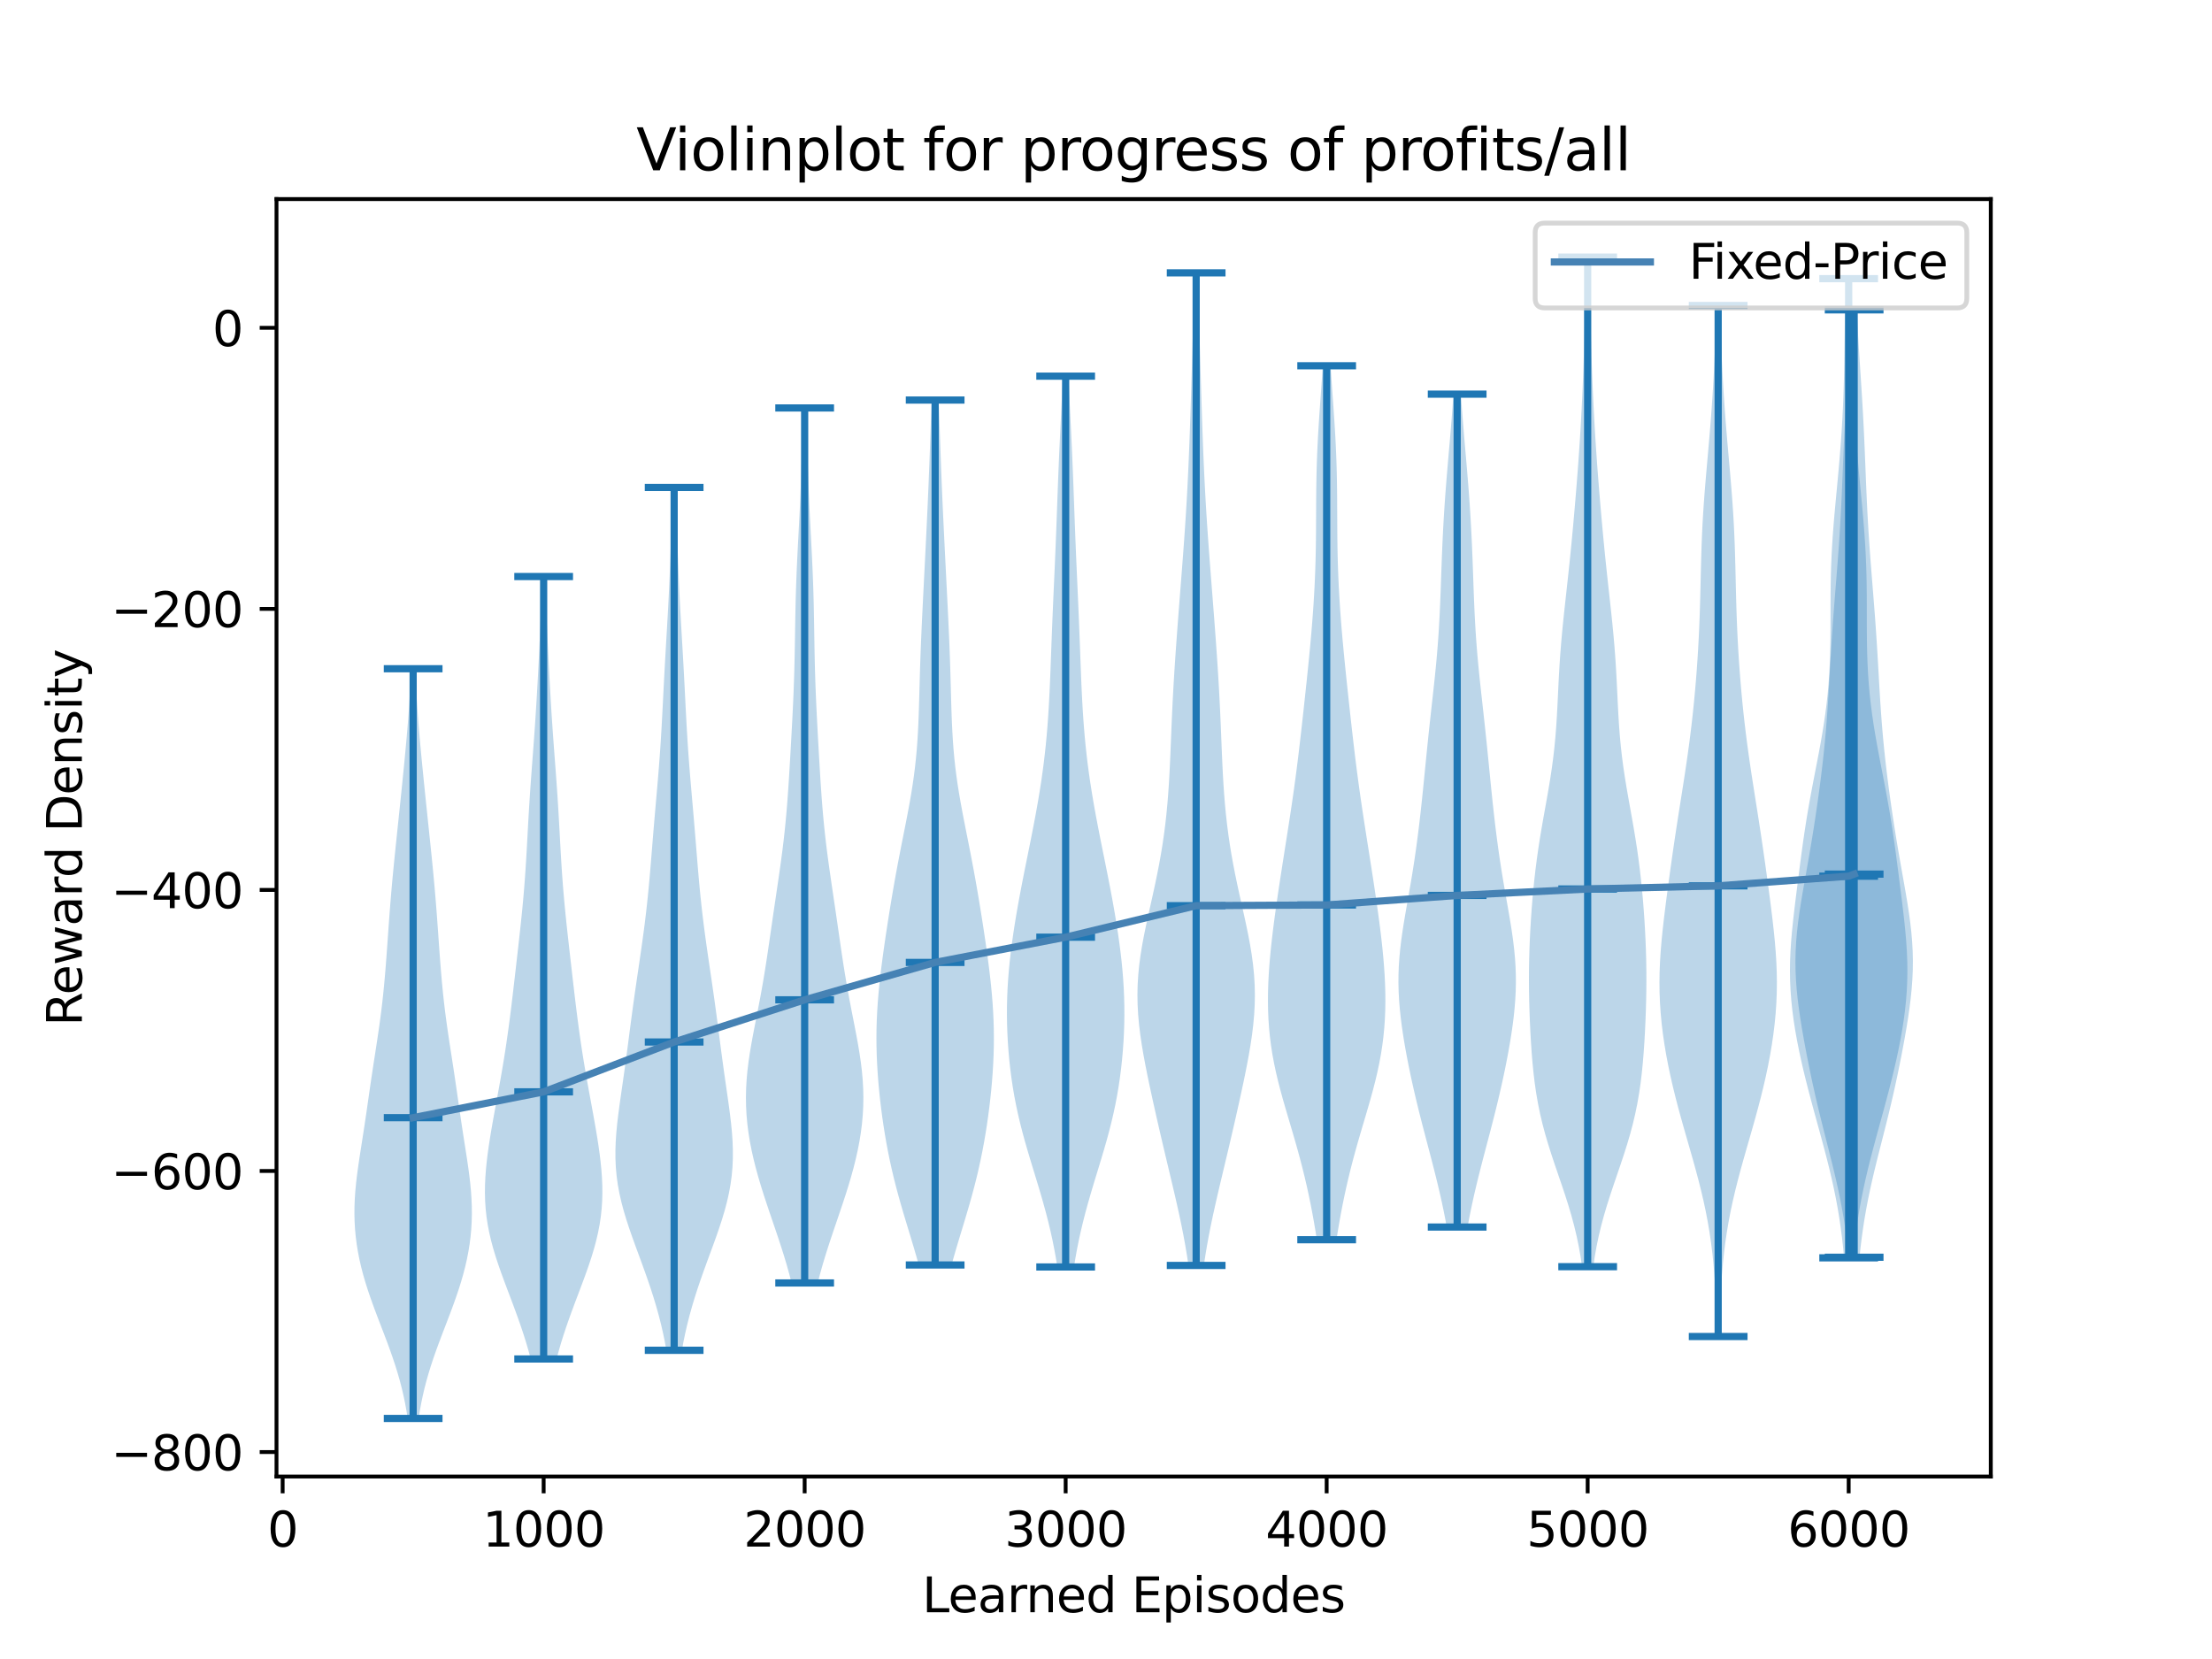 <?xml version="1.0" encoding="utf-8" standalone="no"?>
<!DOCTYPE svg PUBLIC "-//W3C//DTD SVG 1.1//EN"
  "http://www.w3.org/Graphics/SVG/1.1/DTD/svg11.dtd">
<svg xmlns:xlink="http://www.w3.org/1999/xlink" width="460.8pt" height="345.6pt" viewBox="0 0 460.8 345.6" xmlns="http://www.w3.org/2000/svg" version="1.1">
 <defs>
  <style type="text/css">*{stroke-linejoin: round; stroke-linecap: butt}</style>
 </defs>
 <g id="figure_1">
  <g id="patch_1">
   <path d="M 0 345.6 
L 460.8 345.6 
L 460.8 0 
L 0 0 
z
" style="fill: #ffffff"/>
  </g>
  <g id="axes_1">
   <g id="patch_2">
    <path d="M 57.6 307.584 
L 414.72 307.584 
L 414.72 41.472 
L 57.6 41.472 
z
" style="fill: #ffffff"/>
   </g>
   <g id="PolyCollection_1">
    <path d="M 87.205 295.488 
L 84.928 295.488 
L 84.678 293.91 
L 84.391 292.333 
L 84.063 290.755 
L 83.694 289.178 
L 83.283 287.6 
L 82.832 286.023 
L 82.342 284.445 
L 81.819 282.868 
L 81.265 281.29 
L 80.688 279.713 
L 80.094 278.135 
L 79.489 276.558 
L 78.883 274.98 
L 78.284 273.402 
L 77.698 271.825 
L 77.136 270.247 
L 76.602 268.67 
L 76.104 267.092 
L 75.648 265.515 
L 75.237 263.937 
L 74.875 262.36 
L 74.565 260.782 
L 74.309 259.205 
L 74.108 257.627 
L 73.962 256.049 
L 73.87 254.472 
L 73.833 252.894 
L 73.847 251.317 
L 73.91 249.739 
L 74.019 248.162 
L 74.167 246.584 
L 74.348 245.007 
L 74.557 243.429 
L 74.785 241.852 
L 75.025 240.274 
L 75.272 238.697 
L 75.519 237.119 
L 75.764 235.541 
L 76.003 233.964 
L 76.237 232.386 
L 76.466 230.809 
L 76.693 229.231 
L 76.919 227.654 
L 77.147 226.076 
L 77.379 224.499 
L 77.616 222.921 
L 77.857 221.344 
L 78.101 219.766 
L 78.345 218.188 
L 78.586 216.611 
L 78.821 215.033 
L 79.047 213.456 
L 79.262 211.878 
L 79.462 210.301 
L 79.649 208.723 
L 79.821 207.146 
L 79.98 205.568 
L 80.126 203.991 
L 80.261 202.413 
L 80.388 200.836 
L 80.508 199.258 
L 80.623 197.68 
L 80.735 196.103 
L 80.847 194.525 
L 80.959 192.948 
L 81.074 191.37 
L 81.193 189.793 
L 81.316 188.215 
L 81.446 186.638 
L 81.581 185.06 
L 81.723 183.483 
L 81.871 181.905 
L 82.024 180.327 
L 82.181 178.75 
L 82.342 177.172 
L 82.505 175.595 
L 82.67 174.017 
L 82.835 172.44 
L 83 170.862 
L 83.165 169.285 
L 83.33 167.707 
L 83.493 166.13 
L 83.655 164.552 
L 83.816 162.975 
L 83.975 161.397 
L 84.132 159.819 
L 84.286 158.242 
L 84.436 156.664 
L 84.581 155.087 
L 84.721 153.509 
L 84.856 151.932 
L 84.983 150.354 
L 85.102 148.777 
L 85.214 147.199 
L 85.317 145.622 
L 85.411 144.044 
L 85.496 142.467 
L 85.573 140.889 
L 85.642 139.311 
L 86.49 139.311 
L 86.49 139.311 
L 86.559 140.889 
L 86.636 142.467 
L 86.722 144.044 
L 86.816 145.622 
L 86.919 147.199 
L 87.03 148.777 
L 87.15 150.354 
L 87.277 151.932 
L 87.411 153.509 
L 87.552 155.087 
L 87.697 156.664 
L 87.847 158.242 
L 88.001 159.819 
L 88.158 161.397 
L 88.317 162.975 
L 88.478 164.552 
L 88.64 166.13 
L 88.803 167.707 
L 88.968 169.285 
L 89.133 170.862 
L 89.298 172.44 
L 89.463 174.017 
L 89.628 175.595 
L 89.791 177.172 
L 89.951 178.75 
L 90.109 180.327 
L 90.262 181.905 
L 90.41 183.483 
L 90.551 185.06 
L 90.687 186.638 
L 90.816 188.215 
L 90.94 189.793 
L 91.059 191.37 
L 91.173 192.948 
L 91.286 194.525 
L 91.397 196.103 
L 91.51 197.68 
L 91.625 199.258 
L 91.745 200.836 
L 91.872 202.413 
L 92.007 203.991 
L 92.153 205.568 
L 92.312 207.146 
L 92.484 208.723 
L 92.67 210.301 
L 92.871 211.878 
L 93.086 213.456 
L 93.312 215.033 
L 93.547 216.611 
L 93.788 218.188 
L 94.032 219.766 
L 94.276 221.344 
L 94.517 222.921 
L 94.753 224.499 
L 94.986 226.076 
L 95.214 227.654 
L 95.44 229.231 
L 95.667 230.809 
L 95.896 232.386 
L 96.13 233.964 
L 96.369 235.541 
L 96.613 237.119 
L 96.861 238.697 
L 97.108 240.274 
L 97.348 241.852 
L 97.576 243.429 
L 97.785 245.007 
L 97.966 246.584 
L 98.114 248.162 
L 98.222 249.739 
L 98.286 251.317 
L 98.3 252.894 
L 98.263 254.472 
L 98.171 256.049 
L 98.025 257.627 
L 97.824 259.205 
L 97.568 260.782 
L 97.258 262.36 
L 96.896 263.937 
L 96.485 265.515 
L 96.029 267.092 
L 95.531 268.67 
L 94.997 270.247 
L 94.434 271.825 
L 93.849 273.402 
L 93.249 274.98 
L 92.643 276.558 
L 92.039 278.135 
L 91.445 279.713 
L 90.867 281.29 
L 90.314 282.868 
L 89.79 284.445 
L 89.301 286.023 
L 88.85 287.6 
L 88.439 289.178 
L 88.07 290.755 
L 87.742 292.333 
L 87.454 293.91 
L 87.205 295.488 
z
" clip-path="url(#p5f503d9d67)" style="fill: #1f77b4; fill-opacity: 0.3"/>
   </g>
   <g id="PolyCollection_2">
    <path d="M 115.943 283.105 
L 110.562 283.105 
L 110.12 281.459 
L 109.641 279.812 
L 109.128 278.166 
L 108.583 276.519 
L 108.011 274.873 
L 107.416 273.226 
L 106.806 271.58 
L 106.185 269.934 
L 105.563 268.287 
L 104.947 266.641 
L 104.347 264.994 
L 103.772 263.348 
L 103.233 261.701 
L 102.738 260.055 
L 102.296 258.409 
L 101.913 256.762 
L 101.597 255.116 
L 101.349 253.469 
L 101.171 251.823 
L 101.062 250.176 
L 101.019 248.53 
L 101.037 246.883 
L 101.111 245.237 
L 101.234 243.591 
L 101.4 241.944 
L 101.601 240.298 
L 101.832 238.651 
L 102.086 237.005 
L 102.359 235.358 
L 102.645 233.712 
L 102.941 232.066 
L 103.243 230.419 
L 103.546 228.773 
L 103.848 227.126 
L 104.145 225.48 
L 104.436 223.833 
L 104.718 222.187 
L 104.99 220.54 
L 105.25 218.894 
L 105.499 217.248 
L 105.737 215.601 
L 105.965 213.955 
L 106.183 212.308 
L 106.392 210.662 
L 106.595 209.015 
L 106.793 207.369 
L 106.987 205.723 
L 107.178 204.076 
L 107.368 202.43 
L 107.556 200.783 
L 107.745 199.137 
L 107.932 197.49 
L 108.117 195.844 
L 108.299 194.197 
L 108.477 192.551 
L 108.649 190.905 
L 108.814 189.258 
L 108.969 187.612 
L 109.114 185.965 
L 109.248 184.319 
L 109.371 182.672 
L 109.484 181.026 
L 109.589 179.379 
L 109.686 177.733 
L 109.779 176.087 
L 109.869 174.44 
L 109.958 172.794 
L 110.049 171.147 
L 110.144 169.501 
L 110.244 167.854 
L 110.349 166.208 
L 110.459 164.562 
L 110.575 162.915 
L 110.695 161.269 
L 110.817 159.622 
L 110.942 157.976 
L 111.066 156.329 
L 111.188 154.683 
L 111.308 153.036 
L 111.423 151.39 
L 111.534 149.744 
L 111.641 148.097 
L 111.742 146.451 
L 111.839 144.804 
L 111.932 143.158 
L 112.022 141.511 
L 112.109 139.865 
L 112.193 138.219 
L 112.276 136.572 
L 112.357 134.926 
L 112.435 133.279 
L 112.51 131.633 
L 112.583 129.986 
L 112.652 128.34 
L 112.716 126.693 
L 112.777 125.047 
L 112.833 123.401 
L 112.884 121.754 
L 112.93 120.108 
L 113.574 120.108 
L 113.574 120.108 
L 113.621 121.754 
L 113.672 123.401 
L 113.728 125.047 
L 113.788 126.693 
L 113.853 128.34 
L 113.922 129.986 
L 113.994 131.633 
L 114.07 133.279 
L 114.148 134.926 
L 114.229 136.572 
L 114.311 138.219 
L 114.396 139.865 
L 114.483 141.511 
L 114.573 143.158 
L 114.666 144.804 
L 114.763 146.451 
L 114.864 148.097 
L 114.97 149.744 
L 115.081 151.39 
L 115.197 153.036 
L 115.317 154.683 
L 115.439 156.329 
L 115.563 157.976 
L 115.687 159.622 
L 115.81 161.269 
L 115.93 162.915 
L 116.045 164.562 
L 116.156 166.208 
L 116.261 167.854 
L 116.36 169.501 
L 116.455 171.147 
L 116.547 172.794 
L 116.636 174.44 
L 116.726 176.087 
L 116.819 177.733 
L 116.916 179.379 
L 117.02 181.026 
L 117.134 182.672 
L 117.257 184.319 
L 117.391 185.965 
L 117.536 187.612 
L 117.691 189.258 
L 117.855 190.905 
L 118.027 192.551 
L 118.205 194.197 
L 118.388 195.844 
L 118.573 197.49 
L 118.76 199.137 
L 118.948 200.783 
L 119.137 202.43 
L 119.327 204.076 
L 119.518 205.723 
L 119.712 207.369 
L 119.909 209.015 
L 120.112 210.662 
L 120.322 212.308 
L 120.54 213.955 
L 120.767 215.601 
L 121.005 217.248 
L 121.254 218.894 
L 121.515 220.54 
L 121.787 222.187 
L 122.069 223.833 
L 122.36 225.48 
L 122.657 227.126 
L 122.959 228.773 
L 123.262 230.419 
L 123.563 232.066 
L 123.859 233.712 
L 124.146 235.358 
L 124.419 237.005 
L 124.673 238.651 
L 124.904 240.298 
L 125.105 241.944 
L 125.271 243.591 
L 125.394 245.237 
L 125.468 246.883 
L 125.486 248.53 
L 125.443 250.176 
L 125.334 251.823 
L 125.156 253.469 
L 124.908 255.116 
L 124.591 256.762 
L 124.209 258.409 
L 123.767 260.055 
L 123.272 261.701 
L 122.733 263.348 
L 122.158 264.994 
L 121.558 266.641 
L 120.942 268.287 
L 120.32 269.934 
L 119.699 271.58 
L 119.088 273.226 
L 118.494 274.873 
L 117.922 276.519 
L 117.377 278.166 
L 116.864 279.812 
L 116.385 281.459 
L 115.943 283.105 
z
" clip-path="url(#p5f503d9d67)" style="fill: #1f77b4; fill-opacity: 0.3"/>
   </g>
   <g id="PolyCollection_3">
    <path d="M 142.052 281.29 
L 138.824 281.29 
L 138.49 279.475 
L 138.114 277.659 
L 137.694 275.843 
L 137.23 274.028 
L 136.726 272.212 
L 136.181 270.397 
L 135.601 268.581 
L 134.989 266.766 
L 134.35 264.95 
L 133.693 263.134 
L 133.025 261.319 
L 132.358 259.503 
L 131.702 257.688 
L 131.07 255.872 
L 130.475 254.056 
L 129.931 252.241 
L 129.447 250.425 
L 129.036 248.61 
L 128.703 246.794 
L 128.454 244.979 
L 128.289 243.163 
L 128.208 241.347 
L 128.205 239.532 
L 128.271 237.716 
L 128.398 235.901 
L 128.574 234.085 
L 128.787 232.27 
L 129.026 230.454 
L 129.28 228.638 
L 129.541 226.823 
L 129.803 225.007 
L 130.06 223.192 
L 130.311 221.376 
L 130.555 219.561 
L 130.794 217.745 
L 131.03 215.929 
L 131.266 214.114 
L 131.505 212.298 
L 131.748 210.483 
L 131.998 208.667 
L 132.254 206.851 
L 132.516 205.036 
L 132.782 203.22 
L 133.05 201.405 
L 133.316 199.589 
L 133.579 197.774 
L 133.835 195.958 
L 134.082 194.142 
L 134.317 192.327 
L 134.538 190.511 
L 134.745 188.696 
L 134.938 186.88 
L 135.118 185.065 
L 135.286 183.249 
L 135.444 181.433 
L 135.596 179.618 
L 135.744 177.802 
L 135.891 175.987 
L 136.039 174.171 
L 136.189 172.356 
L 136.343 170.54 
L 136.5 168.724 
L 136.658 166.909 
L 136.817 165.093 
L 136.974 163.278 
L 137.127 161.462 
L 137.273 159.646 
L 137.411 157.831 
L 137.54 156.015 
L 137.659 154.2 
L 137.77 152.384 
L 137.873 150.569 
L 137.97 148.753 
L 138.064 146.937 
L 138.156 145.122 
L 138.248 143.306 
L 138.342 141.491 
L 138.439 139.675 
L 138.539 137.86 
L 138.642 136.044 
L 138.747 134.228 
L 138.853 132.413 
L 138.959 130.597 
L 139.063 128.782 
L 139.163 126.966 
L 139.258 125.151 
L 139.349 123.335 
L 139.433 121.519 
L 139.512 119.704 
L 139.585 117.888 
L 139.653 116.073 
L 139.717 114.257 
L 139.776 112.441 
L 139.832 110.626 
L 139.886 108.81 
L 139.937 106.995 
L 139.986 105.179 
L 140.033 103.364 
L 140.078 101.548 
L 140.798 101.548 
L 140.798 101.548 
L 140.843 103.364 
L 140.89 105.179 
L 140.939 106.995 
L 140.991 108.81 
L 141.044 110.626 
L 141.1 112.441 
L 141.16 114.257 
L 141.223 116.073 
L 141.291 117.888 
L 141.365 119.704 
L 141.443 121.519 
L 141.528 123.335 
L 141.618 125.151 
L 141.714 126.966 
L 141.814 128.782 
L 141.918 130.597 
L 142.023 132.413 
L 142.129 134.228 
L 142.235 136.044 
L 142.338 137.86 
L 142.438 139.675 
L 142.535 141.491 
L 142.629 143.306 
L 142.721 145.122 
L 142.813 146.937 
L 142.906 148.753 
L 143.004 150.569 
L 143.107 152.384 
L 143.217 154.2 
L 143.337 156.015 
L 143.466 157.831 
L 143.604 159.646 
L 143.75 161.462 
L 143.902 163.278 
L 144.059 165.093 
L 144.218 166.909 
L 144.377 168.724 
L 144.534 170.54 
L 144.687 172.356 
L 144.838 174.171 
L 144.986 175.987 
L 145.133 177.802 
L 145.281 179.618 
L 145.432 181.433 
L 145.591 183.249 
L 145.759 185.065 
L 145.939 186.88 
L 146.132 188.696 
L 146.339 190.511 
L 146.56 192.327 
L 146.795 194.142 
L 147.041 195.958 
L 147.297 197.774 
L 147.56 199.589 
L 147.827 201.405 
L 148.095 203.22 
L 148.361 205.036 
L 148.623 206.851 
L 148.879 208.667 
L 149.128 210.483 
L 149.371 212.298 
L 149.61 214.114 
L 149.846 215.929 
L 150.082 217.745 
L 150.321 219.561 
L 150.566 221.376 
L 150.816 223.192 
L 151.074 225.007 
L 151.335 226.823 
L 151.596 228.638 
L 151.851 230.454 
L 152.09 232.27 
L 152.303 234.085 
L 152.479 235.901 
L 152.605 237.716 
L 152.672 239.532 
L 152.669 241.347 
L 152.587 243.163 
L 152.423 244.979 
L 152.174 246.794 
L 151.841 248.61 
L 151.429 250.425 
L 150.946 252.241 
L 150.401 254.056 
L 149.807 255.872 
L 149.175 257.688 
L 148.519 259.503 
L 147.852 261.319 
L 147.184 263.134 
L 146.527 264.95 
L 145.888 266.766 
L 145.276 268.581 
L 144.695 270.397 
L 144.151 272.212 
L 143.646 274.028 
L 143.183 275.843 
L 142.763 277.659 
L 142.386 279.475 
L 142.052 281.29 
z
" clip-path="url(#p5f503d9d67)" style="fill: #1f77b4; fill-opacity: 0.3"/>
   </g>
   <g id="PolyCollection_4">
    <path d="M 170.348 267.268 
L 164.901 267.268 
L 164.426 265.427 
L 163.912 263.585 
L 163.362 261.744 
L 162.782 259.903 
L 162.179 258.061 
L 161.56 256.22 
L 160.932 254.379 
L 160.305 252.537 
L 159.686 250.696 
L 159.083 248.855 
L 158.505 247.014 
L 157.959 245.172 
L 157.451 243.331 
L 156.987 241.49 
L 156.574 239.648 
L 156.217 237.807 
L 155.919 235.966 
L 155.685 234.124 
L 155.518 232.283 
L 155.42 230.442 
L 155.391 228.601 
L 155.43 226.759 
L 155.536 224.918 
L 155.704 223.077 
L 155.927 221.235 
L 156.197 219.394 
L 156.505 217.553 
L 156.841 215.711 
L 157.195 213.87 
L 157.556 212.029 
L 157.917 210.188 
L 158.27 208.346 
L 158.61 206.505 
L 158.935 204.664 
L 159.244 202.822 
L 159.538 200.981 
L 159.82 199.14 
L 160.093 197.298 
L 160.361 195.457 
L 160.626 193.616 
L 160.893 191.775 
L 161.161 189.933 
L 161.432 188.092 
L 161.705 186.251 
L 161.977 184.409 
L 162.247 182.568 
L 162.51 180.727 
L 162.763 178.885 
L 163.003 177.044 
L 163.228 175.203 
L 163.435 173.361 
L 163.624 171.52 
L 163.796 169.679 
L 163.952 167.838 
L 164.093 165.996 
L 164.222 164.155 
L 164.342 162.314 
L 164.456 160.472 
L 164.565 158.631 
L 164.671 156.79 
L 164.775 154.948 
L 164.877 153.107 
L 164.977 151.266 
L 165.074 149.425 
L 165.165 147.583 
L 165.25 145.742 
L 165.327 143.901 
L 165.394 142.059 
L 165.453 140.218 
L 165.502 138.377 
L 165.543 136.535 
L 165.578 134.694 
L 165.609 132.853 
L 165.638 131.012 
L 165.668 129.17 
L 165.703 127.329 
L 165.744 125.488 
L 165.793 123.646 
L 165.852 121.805 
L 165.921 119.964 
L 165.999 118.122 
L 166.085 116.281 
L 166.177 114.44 
L 166.273 112.598 
L 166.37 110.757 
L 166.466 108.916 
L 166.559 107.075 
L 166.647 105.233 
L 166.728 103.392 
L 166.804 101.551 
L 166.872 99.709 
L 166.933 97.868 
L 166.989 96.027 
L 167.04 94.185 
L 167.087 92.344 
L 167.13 90.503 
L 167.172 88.662 
L 167.212 86.82 
L 167.251 84.979 
L 167.998 84.979 
L 167.998 84.979 
L 168.037 86.82 
L 168.077 88.662 
L 168.118 90.503 
L 168.162 92.344 
L 168.208 94.185 
L 168.259 96.027 
L 168.315 97.868 
L 168.377 99.709 
L 168.445 101.551 
L 168.52 103.392 
L 168.602 105.233 
L 168.69 107.075 
L 168.783 108.916 
L 168.879 110.757 
L 168.976 112.598 
L 169.071 114.44 
L 169.163 116.281 
L 169.249 118.122 
L 169.327 119.964 
L 169.396 121.805 
L 169.455 123.646 
L 169.505 125.488 
L 169.546 127.329 
L 169.58 129.17 
L 169.611 131.012 
L 169.64 132.853 
L 169.67 134.694 
L 169.705 136.535 
L 169.746 138.377 
L 169.796 140.218 
L 169.854 142.059 
L 169.922 143.901 
L 169.999 145.742 
L 170.084 147.583 
L 170.175 149.425 
L 170.271 151.266 
L 170.371 153.107 
L 170.473 154.948 
L 170.577 156.79 
L 170.684 158.631 
L 170.793 160.472 
L 170.906 162.314 
L 171.026 164.155 
L 171.156 165.996 
L 171.297 167.838 
L 171.452 169.679 
L 171.624 171.52 
L 171.814 173.361 
L 172.021 175.203 
L 172.245 177.044 
L 172.486 178.885 
L 172.739 180.727 
L 173.002 182.568 
L 173.271 184.409 
L 173.544 186.251 
L 173.816 188.092 
L 174.087 189.933 
L 174.356 191.775 
L 174.622 193.616 
L 174.888 195.457 
L 175.155 197.298 
L 175.428 199.14 
L 175.71 200.981 
L 176.005 202.822 
L 176.313 204.664 
L 176.638 206.505 
L 176.979 208.346 
L 177.331 210.188 
L 177.692 212.029 
L 178.053 213.87 
L 178.407 215.711 
L 178.743 217.553 
L 179.051 219.394 
L 179.322 221.235 
L 179.545 223.077 
L 179.712 224.918 
L 179.818 226.759 
L 179.858 228.601 
L 179.829 230.442 
L 179.73 232.283 
L 179.563 234.124 
L 179.329 235.966 
L 179.032 237.807 
L 178.674 239.648 
L 178.261 241.49 
L 177.798 243.331 
L 177.29 245.172 
L 176.743 247.014 
L 176.165 248.855 
L 175.562 250.696 
L 174.943 252.537 
L 174.316 254.379 
L 173.689 256.22 
L 173.069 258.061 
L 172.466 259.903 
L 171.887 261.744 
L 171.337 263.585 
L 170.822 265.427 
L 170.348 267.268 
z
" clip-path="url(#p5f503d9d67)" style="fill: #1f77b4; fill-opacity: 0.3"/>
   </g>
   <g id="PolyCollection_5">
    <path d="M 198.226 263.521 
L 191.395 263.521 
L 190.888 261.701 
L 190.358 259.881 
L 189.813 258.061 
L 189.261 256.241 
L 188.709 254.421 
L 188.164 252.601 
L 187.634 250.781 
L 187.124 248.961 
L 186.638 247.141 
L 186.18 245.321 
L 185.75 243.501 
L 185.35 241.681 
L 184.98 239.861 
L 184.639 238.041 
L 184.325 236.221 
L 184.038 234.401 
L 183.775 232.581 
L 183.537 230.761 
L 183.323 228.941 
L 183.133 227.121 
L 182.968 225.301 
L 182.83 223.481 
L 182.72 221.661 
L 182.64 219.841 
L 182.592 218.021 
L 182.577 216.201 
L 182.595 214.381 
L 182.647 212.56 
L 182.733 210.74 
L 182.85 208.92 
L 182.997 207.1 
L 183.171 205.28 
L 183.368 203.46 
L 183.586 201.64 
L 183.82 199.82 
L 184.069 198 
L 184.329 196.18 
L 184.599 194.36 
L 184.877 192.54 
L 185.162 190.72 
L 185.455 188.9 
L 185.757 187.08 
L 186.067 185.26 
L 186.386 183.44 
L 186.716 181.62 
L 187.056 179.8 
L 187.405 177.98 
L 187.761 176.16 
L 188.122 174.34 
L 188.484 172.52 
L 188.842 170.7 
L 189.191 168.88 
L 189.525 167.06 
L 189.838 165.24 
L 190.127 163.42 
L 190.387 161.6 
L 190.616 159.78 
L 190.813 157.96 
L 190.979 156.14 
L 191.115 154.32 
L 191.225 152.5 
L 191.313 150.68 
L 191.385 148.86 
L 191.444 147.04 
L 191.496 145.22 
L 191.546 143.4 
L 191.596 141.58 
L 191.649 139.76 
L 191.708 137.94 
L 191.772 136.12 
L 191.843 134.3 
L 191.919 132.48 
L 192 130.66 
L 192.086 128.84 
L 192.174 127.02 
L 192.264 125.2 
L 192.355 123.38 
L 192.447 121.56 
L 192.539 119.74 
L 192.631 117.92 
L 192.723 116.1 
L 192.814 114.28 
L 192.904 112.46 
L 192.993 110.64 
L 193.08 108.82 
L 193.166 107 
L 193.25 105.18 
L 193.33 103.36 
L 193.408 101.54 
L 193.483 99.72 
L 193.555 97.9 
L 193.623 96.08 
L 193.69 94.26 
L 193.755 92.44 
L 193.819 90.62 
L 193.882 88.8 
L 193.946 86.98 
L 194.011 85.16 
L 194.076 83.34 
L 195.544 83.34 
L 195.544 83.34 
L 195.61 85.16 
L 195.674 86.98 
L 195.738 88.8 
L 195.802 90.62 
L 195.866 92.44 
L 195.93 94.26 
L 195.997 96.08 
L 196.066 97.9 
L 196.137 99.72 
L 196.212 101.54 
L 196.29 103.36 
L 196.371 105.18 
L 196.454 107 
L 196.54 108.82 
L 196.628 110.64 
L 196.717 112.46 
L 196.807 114.28 
L 196.898 116.1 
L 196.989 117.92 
L 197.081 119.74 
L 197.173 121.56 
L 197.265 123.38 
L 197.356 125.2 
L 197.447 127.02 
L 197.535 128.84 
L 197.62 130.66 
L 197.701 132.48 
L 197.778 134.3 
L 197.848 136.12 
L 197.913 137.94 
L 197.971 139.76 
L 198.024 141.58 
L 198.074 143.4 
L 198.124 145.22 
L 198.176 147.04 
L 198.236 148.86 
L 198.307 150.68 
L 198.395 152.5 
L 198.506 154.32 
L 198.642 156.14 
L 198.807 157.96 
L 199.004 159.78 
L 199.233 161.6 
L 199.493 163.42 
L 199.782 165.24 
L 200.096 167.06 
L 200.43 168.88 
L 200.778 170.7 
L 201.136 172.52 
L 201.498 174.34 
L 201.859 176.16 
L 202.216 177.98 
L 202.565 179.8 
L 202.904 181.62 
L 203.234 183.44 
L 203.554 185.26 
L 203.864 187.08 
L 204.165 188.9 
L 204.458 190.72 
L 204.744 192.54 
L 205.022 194.36 
L 205.291 196.18 
L 205.551 198 
L 205.8 199.82 
L 206.035 201.64 
L 206.252 203.46 
L 206.449 205.28 
L 206.623 207.1 
L 206.77 208.92 
L 206.887 210.74 
L 206.973 212.56 
L 207.025 214.381 
L 207.044 216.201 
L 207.029 218.021 
L 206.98 219.841 
L 206.9 221.661 
L 206.79 223.481 
L 206.652 225.301 
L 206.487 227.121 
L 206.298 228.941 
L 206.083 230.761 
L 205.845 232.581 
L 205.583 234.401 
L 205.295 236.221 
L 204.981 238.041 
L 204.64 239.861 
L 204.27 241.681 
L 203.87 243.501 
L 203.441 245.321 
L 202.982 247.141 
L 202.496 248.961 
L 201.986 250.781 
L 201.456 252.601 
L 200.912 254.421 
L 200.36 256.241 
L 199.807 258.061 
L 199.262 259.881 
L 198.733 261.701 
L 198.226 263.521 
z
" clip-path="url(#p5f503d9d67)" style="fill: #1f77b4; fill-opacity: 0.3"/>
   </g>
   <g id="PolyCollection_6">
    <path d="M 223.729 263.931 
L 220.263 263.931 
L 219.959 262.056 
L 219.619 260.182 
L 219.243 258.307 
L 218.831 256.433 
L 218.383 254.559 
L 217.902 252.684 
L 217.39 250.81 
L 216.854 248.935 
L 216.298 247.061 
L 215.729 245.186 
L 215.156 243.312 
L 214.586 241.438 
L 214.028 239.563 
L 213.49 237.689 
L 212.98 235.814 
L 212.501 233.94 
L 212.06 232.066 
L 211.659 230.191 
L 211.298 228.317 
L 210.979 226.442 
L 210.699 224.568 
L 210.458 222.693 
L 210.254 220.819 
L 210.085 218.945 
L 209.952 217.07 
L 209.853 215.196 
L 209.79 213.321 
L 209.762 211.447 
L 209.771 209.572 
L 209.817 207.698 
L 209.899 205.824 
L 210.017 203.949 
L 210.17 202.075 
L 210.354 200.2 
L 210.568 198.326 
L 210.809 196.452 
L 211.074 194.577 
L 211.361 192.703 
L 211.668 190.828 
L 211.991 188.954 
L 212.33 187.079 
L 212.682 185.205 
L 213.045 183.331 
L 213.416 181.456 
L 213.793 179.582 
L 214.171 177.707 
L 214.549 175.833 
L 214.923 173.958 
L 215.289 172.084 
L 215.645 170.21 
L 215.988 168.335 
L 216.315 166.461 
L 216.625 164.586 
L 216.914 162.712 
L 217.183 160.838 
L 217.429 158.963 
L 217.652 157.089 
L 217.854 155.214 
L 218.033 153.34 
L 218.191 151.465 
L 218.329 149.591 
L 218.45 147.717 
L 218.557 145.842 
L 218.65 143.968 
L 218.734 142.093 
L 218.811 140.219 
L 218.883 138.344 
L 218.953 136.47 
L 219.022 134.596 
L 219.093 132.721 
L 219.166 130.847 
L 219.242 128.972 
L 219.321 127.098 
L 219.402 125.224 
L 219.485 123.349 
L 219.57 121.475 
L 219.654 119.6 
L 219.737 117.726 
L 219.818 115.851 
L 219.897 113.977 
L 219.972 112.103 
L 220.045 110.228 
L 220.116 108.354 
L 220.185 106.479 
L 220.253 104.605 
L 220.322 102.731 
L 220.392 100.856 
L 220.465 98.982 
L 220.54 97.107 
L 220.62 95.233 
L 220.703 93.358 
L 220.79 91.484 
L 220.879 89.61 
L 220.971 87.735 
L 221.063 85.861 
L 221.155 83.986 
L 221.245 82.112 
L 221.332 80.237 
L 221.415 78.363 
L 222.577 78.363 
L 222.577 78.363 
L 222.66 80.237 
L 222.747 82.112 
L 222.838 83.986 
L 222.929 85.861 
L 223.022 87.735 
L 223.113 89.61 
L 223.202 91.484 
L 223.289 93.358 
L 223.372 95.233 
L 223.452 97.107 
L 223.528 98.982 
L 223.6 100.856 
L 223.67 102.731 
L 223.739 104.605 
L 223.807 106.479 
L 223.876 108.354 
L 223.947 110.228 
L 224.02 112.103 
L 224.096 113.977 
L 224.174 115.851 
L 224.255 117.726 
L 224.339 119.6 
L 224.423 121.475 
L 224.507 123.349 
L 224.59 125.224 
L 224.671 127.098 
L 224.75 128.972 
L 224.826 130.847 
L 224.899 132.721 
L 224.97 134.596 
L 225.04 136.47 
L 225.109 138.344 
L 225.182 140.219 
L 225.258 142.093 
L 225.342 143.968 
L 225.436 145.842 
L 225.542 147.717 
L 225.663 149.591 
L 225.802 151.465 
L 225.96 153.34 
L 226.139 155.214 
L 226.34 157.089 
L 226.563 158.963 
L 226.81 160.838 
L 227.078 162.712 
L 227.368 164.586 
L 227.677 166.461 
L 228.004 168.335 
L 228.347 170.21 
L 228.703 172.084 
L 229.069 173.958 
L 229.443 175.833 
L 229.821 177.707 
L 230.2 179.582 
L 230.576 181.456 
L 230.947 183.331 
L 231.31 185.205 
L 231.662 187.079 
L 232.001 188.954 
L 232.325 190.828 
L 232.631 192.703 
L 232.918 194.577 
L 233.183 196.452 
L 233.424 198.326 
L 233.638 200.2 
L 233.823 202.075 
L 233.975 203.949 
L 234.093 205.824 
L 234.175 207.698 
L 234.221 209.572 
L 234.23 211.447 
L 234.202 213.321 
L 234.139 215.196 
L 234.04 217.07 
L 233.907 218.945 
L 233.738 220.819 
L 233.534 222.693 
L 233.293 224.568 
L 233.014 226.442 
L 232.694 228.317 
L 232.334 230.191 
L 231.932 232.066 
L 231.491 233.94 
L 231.013 235.814 
L 230.502 237.689 
L 229.964 239.563 
L 229.406 241.438 
L 228.837 243.312 
L 228.263 245.186 
L 227.695 247.061 
L 227.139 248.935 
L 226.602 250.81 
L 226.091 252.684 
L 225.609 254.559 
L 225.162 256.433 
L 224.749 258.307 
L 224.373 260.182 
L 224.034 262.056 
L 223.729 263.931 
z
" clip-path="url(#p5f503d9d67)" style="fill: #1f77b4; fill-opacity: 0.3"/>
   </g>
   <g id="PolyCollection_7">
    <path d="M 250.783 263.609 
L 247.581 263.609 
L 247.266 261.52 
L 246.915 259.432 
L 246.532 257.343 
L 246.119 255.255 
L 245.679 253.166 
L 245.218 251.078 
L 244.741 248.989 
L 244.252 246.901 
L 243.757 244.812 
L 243.259 242.724 
L 242.762 240.635 
L 242.269 238.547 
L 241.781 236.458 
L 241.299 234.37 
L 240.824 232.281 
L 240.356 230.193 
L 239.897 228.104 
L 239.447 226.016 
L 239.012 223.927 
L 238.597 221.839 
L 238.208 219.75 
L 237.854 217.662 
L 237.544 215.573 
L 237.29 213.485 
L 237.101 211.396 
L 236.985 209.308 
L 236.948 207.219 
L 236.994 205.131 
L 237.123 203.042 
L 237.331 200.954 
L 237.611 198.865 
L 237.954 196.777 
L 238.348 194.688 
L 238.779 192.599 
L 239.234 190.511 
L 239.701 188.422 
L 240.166 186.334 
L 240.62 184.245 
L 241.054 182.157 
L 241.461 180.068 
L 241.837 177.98 
L 242.178 175.891 
L 242.482 173.803 
L 242.751 171.714 
L 242.984 169.626 
L 243.183 167.537 
L 243.353 165.449 
L 243.496 163.36 
L 243.617 161.272 
L 243.721 159.183 
L 243.814 157.095 
L 243.9 155.006 
L 243.984 152.918 
L 244.07 150.829 
L 244.162 148.741 
L 244.261 146.652 
L 244.369 144.564 
L 244.486 142.475 
L 244.613 140.387 
L 244.747 138.298 
L 244.888 136.21 
L 245.036 134.121 
L 245.188 132.033 
L 245.343 129.944 
L 245.502 127.856 
L 245.663 125.767 
L 245.826 123.679 
L 245.989 121.59 
L 246.152 119.502 
L 246.313 117.413 
L 246.471 115.325 
L 246.625 113.236 
L 246.773 111.148 
L 246.915 109.059 
L 247.05 106.971 
L 247.176 104.882 
L 247.294 102.794 
L 247.404 100.705 
L 247.506 98.617 
L 247.601 96.528 
L 247.689 94.44 
L 247.771 92.351 
L 247.848 90.263 
L 247.921 88.174 
L 247.99 86.086 
L 248.057 83.997 
L 248.122 81.909 
L 248.186 79.82 
L 248.248 77.732 
L 248.31 75.643 
L 248.372 73.555 
L 248.432 71.466 
L 248.492 69.378 
L 248.55 67.289 
L 248.607 65.201 
L 248.662 63.112 
L 248.715 61.024 
L 248.765 58.935 
L 248.813 56.847 
L 249.551 56.847 
L 249.551 56.847 
L 249.599 58.935 
L 249.649 61.024 
L 249.702 63.112 
L 249.757 65.201 
L 249.814 67.289 
L 249.872 69.378 
L 249.932 71.466 
L 249.992 73.555 
L 250.054 75.643 
L 250.116 77.732 
L 250.178 79.82 
L 250.242 81.909 
L 250.307 83.997 
L 250.374 86.086 
L 250.443 88.174 
L 250.516 90.263 
L 250.593 92.351 
L 250.675 94.44 
L 250.763 96.528 
L 250.858 98.617 
L 250.96 100.705 
L 251.07 102.794 
L 251.188 104.882 
L 251.314 106.971 
L 251.449 109.059 
L 251.591 111.148 
L 251.739 113.236 
L 251.893 115.325 
L 252.051 117.413 
L 252.212 119.502 
L 252.375 121.59 
L 252.538 123.679 
L 252.701 125.767 
L 252.862 127.856 
L 253.021 129.944 
L 253.177 132.033 
L 253.329 134.121 
L 253.476 136.21 
L 253.617 138.298 
L 253.752 140.387 
L 253.878 142.475 
L 253.995 144.564 
L 254.103 146.652 
L 254.202 148.741 
L 254.294 150.829 
L 254.38 152.918 
L 254.464 155.006 
L 254.55 157.095 
L 254.643 159.183 
L 254.747 161.272 
L 254.868 163.36 
L 255.011 165.449 
L 255.181 167.537 
L 255.381 169.626 
L 255.614 171.714 
L 255.882 173.803 
L 256.186 175.891 
L 256.527 177.98 
L 256.903 180.068 
L 257.31 182.157 
L 257.744 184.245 
L 258.198 186.334 
L 258.663 188.422 
L 259.13 190.511 
L 259.585 192.599 
L 260.016 194.688 
L 260.41 196.777 
L 260.753 198.865 
L 261.033 200.954 
L 261.241 203.042 
L 261.37 205.131 
L 261.416 207.219 
L 261.379 209.308 
L 261.263 211.396 
L 261.074 213.485 
L 260.82 215.573 
L 260.511 217.662 
L 260.157 219.75 
L 259.767 221.839 
L 259.352 223.927 
L 258.917 226.016 
L 258.468 228.104 
L 258.008 230.193 
L 257.54 232.281 
L 257.065 234.37 
L 256.583 236.458 
L 256.095 238.547 
L 255.602 240.635 
L 255.105 242.724 
L 254.607 244.812 
L 254.112 246.901 
L 253.623 248.989 
L 253.146 251.078 
L 252.685 253.166 
L 252.245 255.255 
L 251.832 257.343 
L 251.449 259.432 
L 251.098 261.52 
L 250.783 263.609 
z
" clip-path="url(#p5f503d9d67)" style="fill: #1f77b4; fill-opacity: 0.3"/>
   </g>
   <g id="PolyCollection_8">
    <path d="M 278.414 258.252 
L 274.322 258.252 
L 274.032 256.413 
L 273.721 254.574 
L 273.388 252.735 
L 273.033 250.896 
L 272.655 249.057 
L 272.254 247.218 
L 271.828 245.379 
L 271.377 243.54 
L 270.903 241.701 
L 270.405 239.862 
L 269.889 238.023 
L 269.356 236.184 
L 268.814 234.345 
L 268.269 232.506 
L 267.729 230.667 
L 267.203 228.829 
L 266.699 226.99 
L 266.226 225.151 
L 265.792 223.312 
L 265.403 221.473 
L 265.063 219.634 
L 264.776 217.795 
L 264.544 215.956 
L 264.365 214.117 
L 264.239 212.278 
L 264.163 210.439 
L 264.134 208.6 
L 264.15 206.761 
L 264.205 204.922 
L 264.296 203.083 
L 264.42 201.244 
L 264.573 199.406 
L 264.751 197.567 
L 264.951 195.728 
L 265.169 193.889 
L 265.403 192.05 
L 265.651 190.211 
L 265.909 188.372 
L 266.175 186.533 
L 266.449 184.694 
L 266.729 182.855 
L 267.013 181.016 
L 267.3 179.177 
L 267.589 177.338 
L 267.879 175.499 
L 268.168 173.66 
L 268.455 171.821 
L 268.738 169.983 
L 269.015 168.144 
L 269.285 166.305 
L 269.547 164.466 
L 269.799 162.627 
L 270.043 160.788 
L 270.277 158.949 
L 270.504 157.11 
L 270.723 155.271 
L 270.936 153.432 
L 271.145 151.593 
L 271.35 149.754 
L 271.553 147.915 
L 271.753 146.076 
L 271.951 144.237 
L 272.147 142.398 
L 272.34 140.56 
L 272.528 138.721 
L 272.711 136.882 
L 272.888 135.043 
L 273.058 133.204 
L 273.218 131.365 
L 273.368 129.526 
L 273.507 127.687 
L 273.633 125.848 
L 273.746 124.009 
L 273.846 122.17 
L 273.93 120.331 
L 274 118.492 
L 274.056 116.653 
L 274.098 114.814 
L 274.127 112.976 
L 274.147 111.137 
L 274.159 109.298 
L 274.167 107.459 
L 274.175 105.62 
L 274.185 103.781 
L 274.202 101.942 
L 274.229 100.103 
L 274.267 98.264 
L 274.32 96.425 
L 274.388 94.586 
L 274.47 92.747 
L 274.566 90.908 
L 274.675 89.069 
L 274.793 87.23 
L 274.918 85.391 
L 275.047 83.553 
L 275.178 81.714 
L 275.307 79.875 
L 275.432 78.036 
L 275.551 76.197 
L 277.185 76.197 
L 277.185 76.197 
L 277.304 78.036 
L 277.429 79.875 
L 277.558 81.714 
L 277.689 83.553 
L 277.818 85.391 
L 277.943 87.23 
L 278.061 89.069 
L 278.17 90.908 
L 278.266 92.747 
L 278.348 94.586 
L 278.416 96.425 
L 278.469 98.264 
L 278.507 100.103 
L 278.534 101.942 
L 278.551 103.781 
L 278.561 105.62 
L 278.569 107.459 
L 278.577 109.298 
L 278.589 111.137 
L 278.609 112.976 
L 278.638 114.814 
L 278.68 116.653 
L 278.736 118.492 
L 278.806 120.331 
L 278.89 122.17 
L 278.99 124.009 
L 279.103 125.848 
L 279.229 127.687 
L 279.368 129.526 
L 279.518 131.365 
L 279.678 133.204 
L 279.848 135.043 
L 280.025 136.882 
L 280.208 138.721 
L 280.397 140.56 
L 280.589 142.398 
L 280.785 144.237 
L 280.983 146.076 
L 281.183 147.915 
L 281.386 149.754 
L 281.591 151.593 
L 281.8 153.432 
L 282.013 155.271 
L 282.232 157.11 
L 282.459 158.949 
L 282.693 160.788 
L 282.937 162.627 
L 283.189 164.466 
L 283.451 166.305 
L 283.721 168.144 
L 283.998 169.983 
L 284.281 171.821 
L 284.568 173.66 
L 284.857 175.499 
L 285.147 177.338 
L 285.436 179.177 
L 285.723 181.016 
L 286.007 182.855 
L 286.287 184.694 
L 286.561 186.533 
L 286.827 188.372 
L 287.085 190.211 
L 287.333 192.05 
L 287.567 193.889 
L 287.785 195.728 
L 287.985 197.567 
L 288.163 199.406 
L 288.316 201.244 
L 288.44 203.083 
L 288.531 204.922 
L 288.587 206.761 
L 288.602 208.6 
L 288.573 210.439 
L 288.497 212.278 
L 288.371 214.117 
L 288.192 215.956 
L 287.96 217.795 
L 287.673 219.634 
L 287.333 221.473 
L 286.944 223.312 
L 286.51 225.151 
L 286.037 226.99 
L 285.533 228.829 
L 285.007 230.667 
L 284.467 232.506 
L 283.922 234.345 
L 283.38 236.184 
L 282.847 238.023 
L 282.331 239.862 
L 281.833 241.701 
L 281.359 243.54 
L 280.908 245.379 
L 280.482 247.218 
L 280.081 249.057 
L 279.703 250.896 
L 279.348 252.735 
L 279.015 254.574 
L 278.704 256.413 
L 278.414 258.252 
z
" clip-path="url(#p5f503d9d67)" style="fill: #1f77b4; fill-opacity: 0.3"/>
   </g>
   <g id="PolyCollection_9">
    <path d="M 305.723 255.617 
L 301.385 255.617 
L 301.061 253.864 
L 300.712 252.112 
L 300.34 250.359 
L 299.948 248.606 
L 299.536 246.854 
L 299.108 245.101 
L 298.667 243.349 
L 298.215 241.596 
L 297.756 239.844 
L 297.294 238.091 
L 296.833 236.338 
L 296.376 234.586 
L 295.926 232.833 
L 295.487 231.081 
L 295.06 229.328 
L 294.647 227.575 
L 294.25 225.823 
L 293.869 224.07 
L 293.505 222.318 
L 293.159 220.565 
L 292.832 218.812 
L 292.526 217.06 
L 292.246 215.307 
L 291.993 213.555 
L 291.774 211.802 
L 291.592 210.049 
L 291.453 208.297 
L 291.361 206.544 
L 291.32 204.792 
L 291.332 203.039 
L 291.397 201.286 
L 291.514 199.534 
L 291.678 197.781 
L 291.885 196.029 
L 292.128 194.276 
L 292.4 192.524 
L 292.692 190.771 
L 292.996 189.018 
L 293.304 187.266 
L 293.612 185.513 
L 293.913 183.761 
L 294.205 182.008 
L 294.483 180.255 
L 294.748 178.503 
L 294.999 176.75 
L 295.236 174.998 
L 295.461 173.245 
L 295.674 171.492 
L 295.877 169.74 
L 296.071 167.987 
L 296.258 166.235 
L 296.439 164.482 
L 296.615 162.729 
L 296.79 160.977 
L 296.963 159.224 
L 297.137 157.472 
L 297.314 155.719 
L 297.494 153.966 
L 297.678 152.214 
L 297.867 150.461 
L 298.059 148.709 
L 298.254 146.956 
L 298.449 145.203 
L 298.642 143.451 
L 298.83 141.698 
L 299.011 139.946 
L 299.182 138.193 
L 299.341 136.441 
L 299.485 134.688 
L 299.616 132.935 
L 299.731 131.183 
L 299.833 129.43 
L 299.923 127.678 
L 300.002 125.925 
L 300.073 124.172 
L 300.139 122.42 
L 300.201 120.667 
L 300.263 118.915 
L 300.327 117.162 
L 300.395 115.409 
L 300.468 113.657 
L 300.549 111.904 
L 300.637 110.152 
L 300.735 108.399 
L 300.841 106.646 
L 300.957 104.894 
L 301.082 103.141 
L 301.214 101.389 
L 301.354 99.636 
L 301.5 97.883 
L 301.649 96.131 
L 301.801 94.378 
L 301.953 92.626 
L 302.103 90.873 
L 302.25 89.12 
L 302.392 87.368 
L 302.527 85.615 
L 302.654 83.863 
L 302.773 82.11 
L 304.335 82.11 
L 304.335 82.11 
L 304.453 83.863 
L 304.581 85.615 
L 304.716 87.368 
L 304.858 89.12 
L 305.005 90.873 
L 305.155 92.626 
L 305.307 94.378 
L 305.459 96.131 
L 305.608 97.883 
L 305.754 99.636 
L 305.894 101.389 
L 306.026 103.141 
L 306.151 104.894 
L 306.267 106.646 
L 306.373 108.399 
L 306.471 110.152 
L 306.559 111.904 
L 306.64 113.657 
L 306.713 115.409 
L 306.781 117.162 
L 306.845 118.915 
L 306.907 120.667 
L 306.969 122.42 
L 307.035 124.172 
L 307.106 125.925 
L 307.185 127.678 
L 307.275 129.43 
L 307.376 131.183 
L 307.492 132.935 
L 307.623 134.688 
L 307.767 136.441 
L 307.926 138.193 
L 308.097 139.946 
L 308.277 141.698 
L 308.466 143.451 
L 308.659 145.203 
L 308.854 146.956 
L 309.049 148.709 
L 309.241 150.461 
L 309.43 152.214 
L 309.614 153.966 
L 309.794 155.719 
L 309.971 157.472 
L 310.145 159.224 
L 310.318 160.977 
L 310.492 162.729 
L 310.669 164.482 
L 310.85 166.235 
L 311.037 167.987 
L 311.231 169.74 
L 311.434 171.492 
L 311.647 173.245 
L 311.872 174.998 
L 312.109 176.75 
L 312.36 178.503 
L 312.625 180.255 
L 312.903 182.008 
L 313.195 183.761 
L 313.496 185.513 
L 313.803 187.266 
L 314.112 189.018 
L 314.416 190.771 
L 314.708 192.524 
L 314.979 194.276 
L 315.223 196.029 
L 315.43 197.781 
L 315.594 199.534 
L 315.711 201.286 
L 315.776 203.039 
L 315.788 204.792 
L 315.747 206.544 
L 315.655 208.297 
L 315.516 210.049 
L 315.334 211.802 
L 315.115 213.555 
L 314.862 215.307 
L 314.581 217.06 
L 314.276 218.812 
L 313.949 220.565 
L 313.603 222.318 
L 313.239 224.07 
L 312.858 225.823 
L 312.46 227.575 
L 312.048 229.328 
L 311.621 231.081 
L 311.182 232.833 
L 310.732 234.586 
L 310.275 236.338 
L 309.814 238.091 
L 309.352 239.844 
L 308.893 241.596 
L 308.441 243.349 
L 307.999 245.101 
L 307.571 246.854 
L 307.16 248.606 
L 306.767 250.359 
L 306.396 252.112 
L 306.047 253.864 
L 305.723 255.617 
z
" clip-path="url(#p5f503d9d67)" style="fill: #1f77b4; fill-opacity: 0.3"/>
   </g>
   <g id="PolyCollection_10">
    <path d="M 331.907 263.872 
L 329.572 263.872 
L 329.258 261.748 
L 328.881 259.624 
L 328.439 257.499 
L 327.931 255.375 
L 327.359 253.251 
L 326.731 251.126 
L 326.056 249.002 
L 325.348 246.878 
L 324.622 244.754 
L 323.897 242.629 
L 323.19 240.505 
L 322.517 238.381 
L 321.892 236.256 
L 321.326 234.132 
L 320.825 232.008 
L 320.391 229.884 
L 320.022 227.759 
L 319.714 225.635 
L 319.459 223.511 
L 319.248 221.386 
L 319.073 219.262 
L 318.928 217.138 
L 318.806 215.014 
L 318.706 212.889 
L 318.625 210.765 
L 318.563 208.641 
L 318.523 206.516 
L 318.506 204.392 
L 318.513 202.268 
L 318.546 200.144 
L 318.603 198.019 
L 318.684 195.895 
L 318.789 193.771 
L 318.915 191.646 
L 319.063 189.522 
L 319.232 187.398 
L 319.424 185.274 
L 319.642 183.149 
L 319.886 181.025 
L 320.159 178.901 
L 320.461 176.776 
L 320.79 174.652 
L 321.144 172.528 
L 321.515 170.404 
L 321.896 168.279 
L 322.276 166.155 
L 322.645 164.031 
L 322.992 161.906 
L 323.309 159.782 
L 323.589 157.658 
L 323.829 155.534 
L 324.029 153.409 
L 324.193 151.285 
L 324.328 149.161 
L 324.442 147.036 
L 324.545 144.912 
L 324.646 142.788 
L 324.756 140.664 
L 324.88 138.539 
L 325.024 136.415 
L 325.19 134.291 
L 325.376 132.167 
L 325.581 130.042 
L 325.801 127.918 
L 326.031 125.794 
L 326.265 123.669 
L 326.499 121.545 
L 326.729 119.421 
L 326.954 117.297 
L 327.171 115.172 
L 327.38 113.048 
L 327.581 110.924 
L 327.775 108.799 
L 327.963 106.675 
L 328.145 104.551 
L 328.322 102.427 
L 328.493 100.302 
L 328.657 98.178 
L 328.814 96.054 
L 328.963 93.929 
L 329.104 91.805 
L 329.235 89.681 
L 329.358 87.557 
L 329.471 85.432 
L 329.576 83.308 
L 329.673 81.184 
L 329.761 79.059 
L 329.843 76.935 
L 329.916 74.811 
L 329.984 72.687 
L 330.044 70.562 
L 330.099 68.438 
L 330.149 66.314 
L 330.194 64.189 
L 330.236 62.065 
L 330.275 59.941 
L 330.312 57.817 
L 330.349 55.692 
L 330.384 53.568 
L 331.095 53.568 
L 331.095 53.568 
L 331.131 55.692 
L 331.168 57.817 
L 331.205 59.941 
L 331.244 62.065 
L 331.286 64.189 
L 331.331 66.314 
L 331.381 68.438 
L 331.436 70.562 
L 331.496 72.687 
L 331.563 74.811 
L 331.637 76.935 
L 331.718 79.059 
L 331.807 81.184 
L 331.904 83.308 
L 332.008 85.432 
L 332.122 87.557 
L 332.245 89.681 
L 332.376 91.805 
L 332.517 93.929 
L 332.666 96.054 
L 332.823 98.178 
L 332.987 100.302 
L 333.158 102.427 
L 333.334 104.551 
L 333.517 106.675 
L 333.705 108.799 
L 333.899 110.924 
L 334.1 113.048 
L 334.309 115.172 
L 334.526 117.297 
L 334.75 119.421 
L 334.981 121.545 
L 335.215 123.669 
L 335.449 125.794 
L 335.679 127.918 
L 335.898 130.042 
L 336.104 132.167 
L 336.29 134.291 
L 336.456 136.415 
L 336.6 138.539 
L 336.724 140.664 
L 336.833 142.788 
L 336.935 144.912 
L 337.038 147.036 
L 337.152 149.161 
L 337.286 151.285 
L 337.45 153.409 
L 337.651 155.534 
L 337.891 157.658 
L 338.171 159.782 
L 338.488 161.906 
L 338.835 164.031 
L 339.204 166.155 
L 339.584 168.279 
L 339.965 170.404 
L 340.336 172.528 
L 340.689 174.652 
L 341.019 176.776 
L 341.321 178.901 
L 341.594 181.025 
L 341.838 183.149 
L 342.056 185.274 
L 342.248 187.398 
L 342.417 189.522 
L 342.565 191.646 
L 342.691 193.771 
L 342.795 195.895 
L 342.877 198.019 
L 342.934 200.144 
L 342.966 202.268 
L 342.974 204.392 
L 342.956 206.516 
L 342.916 208.641 
L 342.855 210.765 
L 342.774 212.889 
L 342.673 215.014 
L 342.552 217.138 
L 342.407 219.262 
L 342.232 221.386 
L 342.021 223.511 
L 341.766 225.635 
L 341.457 227.759 
L 341.089 229.884 
L 340.655 232.008 
L 340.154 234.132 
L 339.588 236.256 
L 338.963 238.381 
L 338.29 240.505 
L 337.583 242.629 
L 336.857 244.754 
L 336.132 246.878 
L 335.424 249.002 
L 334.749 251.126 
L 334.121 253.251 
L 333.549 255.375 
L 333.041 257.499 
L 332.599 259.624 
L 332.222 261.748 
L 331.907 263.872 
z
" clip-path="url(#p5f503d9d67)" style="fill: #1f77b4; fill-opacity: 0.3"/>
   </g>
   <g id="PolyCollection_11">
    <path d="M 358.181 278.421 
L 357.671 278.421 
L 357.625 276.252 
L 357.568 274.082 
L 357.494 271.913 
L 357.4 269.743 
L 357.28 267.574 
L 357.129 265.404 
L 356.943 263.235 
L 356.717 261.065 
L 356.446 258.896 
L 356.128 256.726 
L 355.761 254.556 
L 355.346 252.387 
L 354.883 250.217 
L 354.377 248.048 
L 353.831 245.878 
L 353.253 243.709 
L 352.651 241.539 
L 352.033 239.37 
L 351.409 237.2 
L 350.788 235.031 
L 350.177 232.861 
L 349.586 230.692 
L 349.021 228.522 
L 348.487 226.353 
L 347.99 224.183 
L 347.532 222.014 
L 347.118 219.844 
L 346.75 217.675 
L 346.431 215.505 
L 346.166 213.336 
L 345.957 211.166 
L 345.808 208.996 
L 345.719 206.827 
L 345.692 204.657 
L 345.725 202.488 
L 345.814 200.318 
L 345.953 198.149 
L 346.135 195.979 
L 346.352 193.81 
L 346.596 191.64 
L 346.859 189.471 
L 347.135 187.301 
L 347.421 185.132 
L 347.713 182.962 
L 348.012 180.793 
L 348.317 178.623 
L 348.63 176.454 
L 348.951 174.284 
L 349.281 172.115 
L 349.617 169.945 
L 349.959 167.775 
L 350.302 165.606 
L 350.643 163.436 
L 350.978 161.267 
L 351.302 159.097 
L 351.613 156.928 
L 351.908 154.758 
L 352.185 152.589 
L 352.444 150.419 
L 352.684 148.25 
L 352.905 146.08 
L 353.108 143.911 
L 353.294 141.741 
L 353.463 139.572 
L 353.614 137.402 
L 353.749 135.233 
L 353.868 133.063 
L 353.97 130.894 
L 354.057 128.724 
L 354.13 126.554 
L 354.191 124.385 
L 354.245 122.215 
L 354.295 120.046 
L 354.347 117.876 
L 354.406 115.707 
L 354.476 113.537 
L 354.562 111.368 
L 354.667 109.198 
L 354.792 107.029 
L 354.936 104.859 
L 355.098 102.69 
L 355.273 100.52 
L 355.459 98.351 
L 355.65 96.181 
L 355.842 94.012 
L 356.031 91.842 
L 356.214 89.673 
L 356.388 87.503 
L 356.55 85.333 
L 356.701 83.164 
L 356.84 80.994 
L 356.966 78.825 
L 357.08 76.655 
L 357.182 74.486 
L 357.274 72.316 
L 357.357 70.147 
L 357.431 67.977 
L 357.496 65.808 
L 357.555 63.638 
L 358.296 63.638 
L 358.296 63.638 
L 358.355 65.808 
L 358.421 67.977 
L 358.495 70.147 
L 358.577 72.316 
L 358.669 74.486 
L 358.772 76.655 
L 358.886 78.825 
L 359.012 80.994 
L 359.15 83.164 
L 359.301 85.333 
L 359.464 87.503 
L 359.638 89.673 
L 359.82 91.842 
L 360.009 94.012 
L 360.201 96.181 
L 360.393 98.351 
L 360.578 100.52 
L 360.754 102.69 
L 360.916 104.859 
L 361.06 107.029 
L 361.185 109.198 
L 361.289 111.368 
L 361.376 113.537 
L 361.446 115.707 
L 361.505 117.876 
L 361.557 120.046 
L 361.607 122.215 
L 361.66 124.385 
L 361.722 126.554 
L 361.795 128.724 
L 361.882 130.894 
L 361.984 133.063 
L 362.102 135.233 
L 362.237 137.402 
L 362.389 139.572 
L 362.558 141.741 
L 362.744 143.911 
L 362.947 146.08 
L 363.168 148.25 
L 363.408 150.419 
L 363.666 152.589 
L 363.944 154.758 
L 364.239 156.928 
L 364.549 159.097 
L 364.874 161.267 
L 365.209 163.436 
L 365.55 165.606 
L 365.893 167.775 
L 366.234 169.945 
L 366.571 172.115 
L 366.9 174.284 
L 367.221 176.454 
L 367.534 178.623 
L 367.84 180.793 
L 368.138 182.962 
L 368.431 185.132 
L 368.716 187.301 
L 368.993 189.471 
L 369.256 191.64 
L 369.5 193.81 
L 369.717 195.979 
L 369.899 198.149 
L 370.038 200.318 
L 370.127 202.488 
L 370.16 204.657 
L 370.132 206.827 
L 370.044 208.996 
L 369.894 211.166 
L 369.686 213.336 
L 369.42 215.505 
L 369.102 217.675 
L 368.734 219.844 
L 368.32 222.014 
L 367.862 224.183 
L 367.364 226.353 
L 366.831 228.522 
L 366.265 230.692 
L 365.674 232.861 
L 365.064 235.031 
L 364.443 237.2 
L 363.818 239.37 
L 363.2 241.539 
L 362.598 243.709 
L 362.021 245.878 
L 361.475 248.048 
L 360.969 250.217 
L 360.506 252.387 
L 360.09 254.556 
L 359.724 256.726 
L 359.406 258.896 
L 359.135 261.065 
L 358.909 263.235 
L 358.722 265.404 
L 358.572 267.574 
L 358.452 269.743 
L 358.358 271.913 
L 358.284 274.082 
L 358.227 276.252 
L 358.181 278.421 
z
" clip-path="url(#p5f503d9d67)" style="fill: #1f77b4; fill-opacity: 0.3"/>
   </g>
   <g id="PolyCollection_12">
    <path d="M 386.066 262.028 
L 384.158 262.028 
L 383.962 259.967 
L 383.734 257.907 
L 383.47 255.847 
L 383.169 253.786 
L 382.828 251.726 
L 382.447 249.665 
L 382.028 247.605 
L 381.574 245.545 
L 381.087 243.484 
L 380.573 241.424 
L 380.036 239.363 
L 379.484 237.303 
L 378.921 235.242 
L 378.355 233.182 
L 377.792 231.122 
L 377.236 229.061 
L 376.694 227.001 
L 376.17 224.94 
L 375.669 222.88 
L 375.194 220.82 
L 374.751 218.759 
L 374.343 216.699 
L 373.976 214.638 
L 373.653 212.578 
L 373.382 210.518 
L 373.165 208.457 
L 373.007 206.397 
L 372.911 204.336 
L 372.878 202.276 
L 372.906 200.215 
L 372.99 198.155 
L 373.125 196.095 
L 373.303 194.034 
L 373.513 191.974 
L 373.746 189.913 
L 373.994 187.853 
L 374.251 185.793 
L 374.512 183.732 
L 374.775 181.672 
L 375.042 179.611 
L 375.316 177.551 
L 375.6 175.49 
L 375.899 173.43 
L 376.216 171.37 
L 376.553 169.309 
L 376.911 167.249 
L 377.287 165.188 
L 377.677 163.128 
L 378.075 161.068 
L 378.476 159.007 
L 378.87 156.947 
L 379.251 154.886 
L 379.611 152.826 
L 379.944 150.766 
L 380.245 148.705 
L 380.509 146.645 
L 380.733 144.584 
L 380.918 142.524 
L 381.064 140.463 
L 381.173 138.403 
L 381.249 136.343 
L 381.296 134.282 
L 381.321 132.222 
L 381.331 130.161 
L 381.333 128.101 
L 381.335 126.041 
L 381.343 123.98 
L 381.364 121.92 
L 381.404 119.859 
L 381.465 117.799 
L 381.551 115.738 
L 381.662 113.678 
L 381.796 111.618 
L 381.951 109.557 
L 382.124 107.497 
L 382.309 105.436 
L 382.502 103.376 
L 382.697 101.316 
L 382.89 99.255 
L 383.077 97.195 
L 383.253 95.134 
L 383.418 93.074 
L 383.567 91.014 
L 383.701 88.953 
L 383.818 86.893 
L 383.918 84.832 
L 384.002 82.772 
L 384.072 80.711 
L 384.128 78.651 
L 384.173 76.591 
L 384.209 74.53 
L 384.24 72.47 
L 384.269 70.409 
L 384.297 68.349 
L 384.328 66.289 
L 384.363 64.228 
L 384.404 62.168 
L 384.451 60.107 
L 384.503 58.047 
L 385.721 58.047 
L 385.721 58.047 
L 385.773 60.107 
L 385.819 62.168 
L 385.86 64.228 
L 385.895 66.289 
L 385.927 68.349 
L 385.955 70.409 
L 385.983 72.47 
L 386.014 74.53 
L 386.051 76.591 
L 386.096 78.651 
L 386.152 80.711 
L 386.221 82.772 
L 386.305 84.832 
L 386.406 86.893 
L 386.523 88.953 
L 386.656 91.014 
L 386.806 93.074 
L 386.97 95.134 
L 387.147 97.195 
L 387.334 99.255 
L 387.527 101.316 
L 387.722 103.376 
L 387.915 105.436 
L 388.1 107.497 
L 388.272 109.557 
L 388.427 111.618 
L 388.562 113.678 
L 388.672 115.738 
L 388.758 117.799 
L 388.82 119.859 
L 388.859 121.92 
L 388.88 123.98 
L 388.889 126.041 
L 388.89 128.101 
L 388.892 130.161 
L 388.902 132.222 
L 388.927 134.282 
L 388.975 136.343 
L 389.05 138.403 
L 389.159 140.463 
L 389.305 142.524 
L 389.49 144.584 
L 389.715 146.645 
L 389.979 148.705 
L 390.279 150.766 
L 390.612 152.826 
L 390.972 154.886 
L 391.353 156.947 
L 391.748 159.007 
L 392.148 161.068 
L 392.547 163.128 
L 392.937 165.188 
L 393.313 167.249 
L 393.67 169.309 
L 394.008 171.37 
L 394.325 173.43 
L 394.624 175.49 
L 394.908 177.551 
L 395.181 179.611 
L 395.449 181.672 
L 395.712 183.732 
L 395.973 185.793 
L 396.229 187.853 
L 396.478 189.913 
L 396.711 191.974 
L 396.921 194.034 
L 397.098 196.095 
L 397.233 198.155 
L 397.318 200.215 
L 397.345 202.276 
L 397.312 204.336 
L 397.216 206.397 
L 397.059 208.457 
L 396.842 210.518 
L 396.57 212.578 
L 396.248 214.638 
L 395.88 216.699 
L 395.473 218.759 
L 395.029 220.82 
L 394.555 222.88 
L 394.054 224.94 
L 393.529 227.001 
L 392.987 229.061 
L 392.432 231.122 
L 391.868 233.182 
L 391.302 235.242 
L 390.74 237.303 
L 390.187 239.363 
L 389.651 241.424 
L 389.137 243.484 
L 388.65 245.545 
L 388.195 247.605 
L 387.777 249.665 
L 387.396 251.726 
L 387.055 253.786 
L 386.753 255.847 
L 386.489 257.907 
L 386.261 259.967 
L 386.066 262.028 
z
" clip-path="url(#p5f503d9d67)" style="fill: #1f77b4; fill-opacity: 0.3"/>
   </g>
   <g id="PolyCollection_13">
    <path d="M 387.367 261.911 
L 385.14 261.911 
L 384.927 259.917 
L 384.684 257.924 
L 384.408 255.93 
L 384.098 253.936 
L 383.753 251.943 
L 383.373 249.949 
L 382.961 247.956 
L 382.52 245.962 
L 382.053 243.968 
L 381.566 241.975 
L 381.066 239.981 
L 380.558 237.988 
L 380.05 235.994 
L 379.547 234.001 
L 379.055 232.007 
L 378.577 230.013 
L 378.115 228.02 
L 377.67 226.026 
L 377.242 224.033 
L 376.831 222.039 
L 376.434 220.045 
L 376.053 218.052 
L 375.689 216.058 
L 375.344 214.065 
L 375.023 212.071 
L 374.734 210.078 
L 374.483 208.084 
L 374.28 206.09 
L 374.131 204.097 
L 374.042 202.103 
L 374.02 200.11 
L 374.065 198.116 
L 374.175 196.122 
L 374.347 194.129 
L 374.573 192.135 
L 374.845 190.142 
L 375.153 188.148 
L 375.485 186.154 
L 375.833 184.161 
L 376.188 182.167 
L 376.542 180.174 
L 376.891 178.18 
L 377.231 176.187 
L 377.56 174.193 
L 377.878 172.199 
L 378.184 170.206 
L 378.479 168.212 
L 378.763 166.219 
L 379.035 164.225 
L 379.294 162.231 
L 379.539 160.238 
L 379.769 158.244 
L 379.983 156.251 
L 380.18 154.257 
L 380.359 152.264 
L 380.522 150.27 
L 380.669 148.276 
L 380.804 146.283 
L 380.928 144.289 
L 381.045 142.296 
L 381.159 140.302 
L 381.273 138.308 
L 381.39 136.315 
L 381.513 134.321 
L 381.643 132.328 
L 381.781 130.334 
L 381.927 128.34 
L 382.079 126.347 
L 382.236 124.353 
L 382.396 122.36 
L 382.556 120.366 
L 382.715 118.373 
L 382.868 116.379 
L 383.015 114.385 
L 383.154 112.392 
L 383.282 110.398 
L 383.4 108.405 
L 383.508 106.411 
L 383.607 104.417 
L 383.697 102.424 
L 383.781 100.43 
L 383.862 98.437 
L 383.941 96.443 
L 384.022 94.45 
L 384.106 92.456 
L 384.196 90.462 
L 384.294 88.469 
L 384.399 86.475 
L 384.512 84.482 
L 384.633 82.488 
L 384.758 80.494 
L 384.887 78.501 
L 385.017 76.507 
L 385.146 74.514 
L 385.272 72.52 
L 385.391 70.526 
L 385.504 68.533 
L 385.608 66.539 
L 385.703 64.546 
L 386.805 64.546 
L 386.805 64.546 
L 386.899 66.539 
L 387.003 68.533 
L 387.116 70.526 
L 387.236 72.52 
L 387.361 74.514 
L 387.49 76.507 
L 387.62 78.501 
L 387.749 80.494 
L 387.875 82.488 
L 387.995 84.482 
L 388.108 86.475 
L 388.213 88.469 
L 388.311 90.462 
L 388.401 92.456 
L 388.486 94.45 
L 388.566 96.443 
L 388.645 98.437 
L 388.726 100.43 
L 388.81 102.424 
L 388.9 104.417 
L 388.999 106.411 
L 389.107 108.405 
L 389.225 110.398 
L 389.354 112.392 
L 389.492 114.385 
L 389.639 116.379 
L 389.793 118.373 
L 389.951 120.366 
L 390.111 122.36 
L 390.271 124.353 
L 390.429 126.347 
L 390.581 128.34 
L 390.726 130.334 
L 390.864 132.328 
L 390.994 134.321 
L 391.117 136.315 
L 391.234 138.308 
L 391.348 140.302 
L 391.462 142.296 
L 391.579 144.289 
L 391.704 146.283 
L 391.838 148.276 
L 391.985 150.27 
L 392.148 152.264 
L 392.327 154.257 
L 392.524 156.251 
L 392.738 158.244 
L 392.968 160.238 
L 393.213 162.231 
L 393.472 164.225 
L 393.744 166.219 
L 394.028 168.212 
L 394.323 170.206 
L 394.629 172.199 
L 394.947 174.193 
L 395.277 176.187 
L 395.617 178.18 
L 395.965 180.174 
L 396.319 182.167 
L 396.674 184.161 
L 397.022 186.154 
L 397.354 188.148 
L 397.662 190.142 
L 397.934 192.135 
L 398.16 194.129 
L 398.332 196.122 
L 398.443 198.116 
L 398.487 200.11 
L 398.465 202.103 
L 398.377 204.097 
L 398.228 206.09 
L 398.024 208.084 
L 397.773 210.078 
L 397.484 212.071 
L 397.163 214.065 
L 396.819 216.058 
L 396.454 218.052 
L 396.073 220.045 
L 395.677 222.039 
L 395.265 224.033 
L 394.837 226.026 
L 394.392 228.02 
L 393.93 230.013 
L 393.452 232.007 
L 392.96 234.001 
L 392.457 235.994 
L 391.949 237.988 
L 391.442 239.981 
L 390.941 241.975 
L 390.454 243.968 
L 389.987 245.962 
L 389.546 247.956 
L 389.134 249.949 
L 388.754 251.943 
L 388.409 253.936 
L 388.099 255.93 
L 387.823 257.924 
L 387.58 259.917 
L 387.367 261.911 
z
" clip-path="url(#p5f503d9d67)" style="fill: #1f77b4; fill-opacity: 0.3"/>
   </g>
   <g id="matplotlib.axis_1">
    <g id="xtick_1">
     <g id="line2d_1">
      <defs>
       <path id="m5e818b6e8b" d="M 0 0 
L 0 3.5 
" style="stroke: #000000; stroke-width: 0.8"/>
      </defs>
      <g>
       <use xlink:href="#m5e818b6e8b" x="58.88" y="307.584" style="stroke: #000000; stroke-width: 0.8"/>
      </g>
     </g>
     <g id="text_1">
      <!-- 0 -->
      <g transform="translate(55.699 322.182)scale(0.1 -0.1)">
       <defs>
        <path id="DejaVuSans-30" d="M 2034 4250 
Q 1547 4250 1301 3770 
Q 1056 3291 1056 2328 
Q 1056 1369 1301 889 
Q 1547 409 2034 409 
Q 2525 409 2770 889 
Q 3016 1369 3016 2328 
Q 3016 3291 2770 3770 
Q 2525 4250 2034 4250 
z
M 2034 4750 
Q 2819 4750 3233 4129 
Q 3647 3509 3647 2328 
Q 3647 1150 3233 529 
Q 2819 -91 2034 -91 
Q 1250 -91 836 529 
Q 422 1150 422 2328 
Q 422 3509 836 4129 
Q 1250 4750 2034 4750 
z
" transform="scale(0.016)"/>
       </defs>
       <use xlink:href="#DejaVuSans-30"/>
      </g>
     </g>
    </g>
    <g id="xtick_2">
     <g id="line2d_2">
      <g>
       <use xlink:href="#m5e818b6e8b" x="113.252" y="307.584" style="stroke: #000000; stroke-width: 0.8"/>
      </g>
     </g>
     <g id="text_2">
      <!-- 1000 -->
      <g transform="translate(100.527 322.182)scale(0.1 -0.1)">
       <defs>
        <path id="DejaVuSans-31" d="M 794 531 
L 1825 531 
L 1825 4091 
L 703 3866 
L 703 4441 
L 1819 4666 
L 2450 4666 
L 2450 531 
L 3481 531 
L 3481 0 
L 794 0 
L 794 531 
z
" transform="scale(0.016)"/>
       </defs>
       <use xlink:href="#DejaVuSans-31"/>
       <use xlink:href="#DejaVuSans-30" x="63.623"/>
       <use xlink:href="#DejaVuSans-30" x="127.246"/>
       <use xlink:href="#DejaVuSans-30" x="190.869"/>
      </g>
     </g>
    </g>
    <g id="xtick_3">
     <g id="line2d_3">
      <g>
       <use xlink:href="#m5e818b6e8b" x="167.624" y="307.584" style="stroke: #000000; stroke-width: 0.8"/>
      </g>
     </g>
     <g id="text_3">
      <!-- 2000 -->
      <g transform="translate(154.899 322.182)scale(0.1 -0.1)">
       <defs>
        <path id="DejaVuSans-32" d="M 1228 531 
L 3431 531 
L 3431 0 
L 469 0 
L 469 531 
Q 828 903 1448 1529 
Q 2069 2156 2228 2338 
Q 2531 2678 2651 2914 
Q 2772 3150 2772 3378 
Q 2772 3750 2511 3984 
Q 2250 4219 1831 4219 
Q 1534 4219 1204 4116 
Q 875 4013 500 3803 
L 500 4441 
Q 881 4594 1212 4672 
Q 1544 4750 1819 4750 
Q 2544 4750 2975 4387 
Q 3406 4025 3406 3419 
Q 3406 3131 3298 2873 
Q 3191 2616 2906 2266 
Q 2828 2175 2409 1742 
Q 1991 1309 1228 531 
z
" transform="scale(0.016)"/>
       </defs>
       <use xlink:href="#DejaVuSans-32"/>
       <use xlink:href="#DejaVuSans-30" x="63.623"/>
       <use xlink:href="#DejaVuSans-30" x="127.246"/>
       <use xlink:href="#DejaVuSans-30" x="190.869"/>
      </g>
     </g>
    </g>
    <g id="xtick_4">
     <g id="line2d_4">
      <g>
       <use xlink:href="#m5e818b6e8b" x="221.996" y="307.584" style="stroke: #000000; stroke-width: 0.8"/>
      </g>
     </g>
     <g id="text_4">
      <!-- 3000 -->
      <g transform="translate(209.271 322.182)scale(0.1 -0.1)">
       <defs>
        <path id="DejaVuSans-33" d="M 2597 2516 
Q 3050 2419 3304 2112 
Q 3559 1806 3559 1356 
Q 3559 666 3084 287 
Q 2609 -91 1734 -91 
Q 1441 -91 1130 -33 
Q 819 25 488 141 
L 488 750 
Q 750 597 1062 519 
Q 1375 441 1716 441 
Q 2309 441 2620 675 
Q 2931 909 2931 1356 
Q 2931 1769 2642 2001 
Q 2353 2234 1838 2234 
L 1294 2234 
L 1294 2753 
L 1863 2753 
Q 2328 2753 2575 2939 
Q 2822 3125 2822 3475 
Q 2822 3834 2567 4026 
Q 2313 4219 1838 4219 
Q 1578 4219 1281 4162 
Q 984 4106 628 3988 
L 628 4550 
Q 988 4650 1302 4700 
Q 1616 4750 1894 4750 
Q 2613 4750 3031 4423 
Q 3450 4097 3450 3541 
Q 3450 3153 3228 2886 
Q 3006 2619 2597 2516 
z
" transform="scale(0.016)"/>
       </defs>
       <use xlink:href="#DejaVuSans-33"/>
       <use xlink:href="#DejaVuSans-30" x="63.623"/>
       <use xlink:href="#DejaVuSans-30" x="127.246"/>
       <use xlink:href="#DejaVuSans-30" x="190.869"/>
      </g>
     </g>
    </g>
    <g id="xtick_5">
     <g id="line2d_5">
      <g>
       <use xlink:href="#m5e818b6e8b" x="276.368" y="307.584" style="stroke: #000000; stroke-width: 0.8"/>
      </g>
     </g>
     <g id="text_5">
      <!-- 4000 -->
      <g transform="translate(263.643 322.182)scale(0.1 -0.1)">
       <defs>
        <path id="DejaVuSans-34" d="M 2419 4116 
L 825 1625 
L 2419 1625 
L 2419 4116 
z
M 2253 4666 
L 3047 4666 
L 3047 1625 
L 3713 1625 
L 3713 1100 
L 3047 1100 
L 3047 0 
L 2419 0 
L 2419 1100 
L 313 1100 
L 313 1709 
L 2253 4666 
z
" transform="scale(0.016)"/>
       </defs>
       <use xlink:href="#DejaVuSans-34"/>
       <use xlink:href="#DejaVuSans-30" x="63.623"/>
       <use xlink:href="#DejaVuSans-30" x="127.246"/>
       <use xlink:href="#DejaVuSans-30" x="190.869"/>
      </g>
     </g>
    </g>
    <g id="xtick_6">
     <g id="line2d_6">
      <g>
       <use xlink:href="#m5e818b6e8b" x="330.74" y="307.584" style="stroke: #000000; stroke-width: 0.8"/>
      </g>
     </g>
     <g id="text_6">
      <!-- 5000 -->
      <g transform="translate(318.015 322.182)scale(0.1 -0.1)">
       <defs>
        <path id="DejaVuSans-35" d="M 691 4666 
L 3169 4666 
L 3169 4134 
L 1269 4134 
L 1269 2991 
Q 1406 3038 1543 3061 
Q 1681 3084 1819 3084 
Q 2600 3084 3056 2656 
Q 3513 2228 3513 1497 
Q 3513 744 3044 326 
Q 2575 -91 1722 -91 
Q 1428 -91 1123 -41 
Q 819 9 494 109 
L 494 744 
Q 775 591 1075 516 
Q 1375 441 1709 441 
Q 2250 441 2565 725 
Q 2881 1009 2881 1497 
Q 2881 1984 2565 2268 
Q 2250 2553 1709 2553 
Q 1456 2553 1204 2497 
Q 953 2441 691 2322 
L 691 4666 
z
" transform="scale(0.016)"/>
       </defs>
       <use xlink:href="#DejaVuSans-35"/>
       <use xlink:href="#DejaVuSans-30" x="63.623"/>
       <use xlink:href="#DejaVuSans-30" x="127.246"/>
       <use xlink:href="#DejaVuSans-30" x="190.869"/>
      </g>
     </g>
    </g>
    <g id="xtick_7">
     <g id="line2d_7">
      <g>
       <use xlink:href="#m5e818b6e8b" x="385.112" y="307.584" style="stroke: #000000; stroke-width: 0.8"/>
      </g>
     </g>
     <g id="text_7">
      <!-- 6000 -->
      <g transform="translate(372.387 322.182)scale(0.1 -0.1)">
       <defs>
        <path id="DejaVuSans-36" d="M 2113 2584 
Q 1688 2584 1439 2293 
Q 1191 2003 1191 1497 
Q 1191 994 1439 701 
Q 1688 409 2113 409 
Q 2538 409 2786 701 
Q 3034 994 3034 1497 
Q 3034 2003 2786 2293 
Q 2538 2584 2113 2584 
z
M 3366 4563 
L 3366 3988 
Q 3128 4100 2886 4159 
Q 2644 4219 2406 4219 
Q 1781 4219 1451 3797 
Q 1122 3375 1075 2522 
Q 1259 2794 1537 2939 
Q 1816 3084 2150 3084 
Q 2853 3084 3261 2657 
Q 3669 2231 3669 1497 
Q 3669 778 3244 343 
Q 2819 -91 2113 -91 
Q 1303 -91 875 529 
Q 447 1150 447 2328 
Q 447 3434 972 4092 
Q 1497 4750 2381 4750 
Q 2619 4750 2861 4703 
Q 3103 4656 3366 4563 
z
" transform="scale(0.016)"/>
       </defs>
       <use xlink:href="#DejaVuSans-36"/>
       <use xlink:href="#DejaVuSans-30" x="63.623"/>
       <use xlink:href="#DejaVuSans-30" x="127.246"/>
       <use xlink:href="#DejaVuSans-30" x="190.869"/>
      </g>
     </g>
    </g>
    <g id="text_8">
     <!-- Learned Episodes -->
     <g transform="translate(192.102 335.861)scale(0.1 -0.1)">
      <defs>
       <path id="DejaVuSans-4c" d="M 628 4666 
L 1259 4666 
L 1259 531 
L 3531 531 
L 3531 0 
L 628 0 
L 628 4666 
z
" transform="scale(0.016)"/>
       <path id="DejaVuSans-65" d="M 3597 1894 
L 3597 1613 
L 953 1613 
Q 991 1019 1311 708 
Q 1631 397 2203 397 
Q 2534 397 2845 478 
Q 3156 559 3463 722 
L 3463 178 
Q 3153 47 2828 -22 
Q 2503 -91 2169 -91 
Q 1331 -91 842 396 
Q 353 884 353 1716 
Q 353 2575 817 3079 
Q 1281 3584 2069 3584 
Q 2775 3584 3186 3129 
Q 3597 2675 3597 1894 
z
M 3022 2063 
Q 3016 2534 2758 2815 
Q 2500 3097 2075 3097 
Q 1594 3097 1305 2825 
Q 1016 2553 972 2059 
L 3022 2063 
z
" transform="scale(0.016)"/>
       <path id="DejaVuSans-61" d="M 2194 1759 
Q 1497 1759 1228 1600 
Q 959 1441 959 1056 
Q 959 750 1161 570 
Q 1363 391 1709 391 
Q 2188 391 2477 730 
Q 2766 1069 2766 1631 
L 2766 1759 
L 2194 1759 
z
M 3341 1997 
L 3341 0 
L 2766 0 
L 2766 531 
Q 2569 213 2275 61 
Q 1981 -91 1556 -91 
Q 1019 -91 701 211 
Q 384 513 384 1019 
Q 384 1609 779 1909 
Q 1175 2209 1959 2209 
L 2766 2209 
L 2766 2266 
Q 2766 2663 2505 2880 
Q 2244 3097 1772 3097 
Q 1472 3097 1187 3025 
Q 903 2953 641 2809 
L 641 3341 
Q 956 3463 1253 3523 
Q 1550 3584 1831 3584 
Q 2591 3584 2966 3190 
Q 3341 2797 3341 1997 
z
" transform="scale(0.016)"/>
       <path id="DejaVuSans-72" d="M 2631 2963 
Q 2534 3019 2420 3045 
Q 2306 3072 2169 3072 
Q 1681 3072 1420 2755 
Q 1159 2438 1159 1844 
L 1159 0 
L 581 0 
L 581 3500 
L 1159 3500 
L 1159 2956 
Q 1341 3275 1631 3429 
Q 1922 3584 2338 3584 
Q 2397 3584 2469 3576 
Q 2541 3569 2628 3553 
L 2631 2963 
z
" transform="scale(0.016)"/>
       <path id="DejaVuSans-6e" d="M 3513 2113 
L 3513 0 
L 2938 0 
L 2938 2094 
Q 2938 2591 2744 2837 
Q 2550 3084 2163 3084 
Q 1697 3084 1428 2787 
Q 1159 2491 1159 1978 
L 1159 0 
L 581 0 
L 581 3500 
L 1159 3500 
L 1159 2956 
Q 1366 3272 1645 3428 
Q 1925 3584 2291 3584 
Q 2894 3584 3203 3211 
Q 3513 2838 3513 2113 
z
" transform="scale(0.016)"/>
       <path id="DejaVuSans-64" d="M 2906 2969 
L 2906 4863 
L 3481 4863 
L 3481 0 
L 2906 0 
L 2906 525 
Q 2725 213 2448 61 
Q 2172 -91 1784 -91 
Q 1150 -91 751 415 
Q 353 922 353 1747 
Q 353 2572 751 3078 
Q 1150 3584 1784 3584 
Q 2172 3584 2448 3432 
Q 2725 3281 2906 2969 
z
M 947 1747 
Q 947 1113 1208 752 
Q 1469 391 1925 391 
Q 2381 391 2643 752 
Q 2906 1113 2906 1747 
Q 2906 2381 2643 2742 
Q 2381 3103 1925 3103 
Q 1469 3103 1208 2742 
Q 947 2381 947 1747 
z
" transform="scale(0.016)"/>
       <path id="DejaVuSans-20" transform="scale(0.016)"/>
       <path id="DejaVuSans-45" d="M 628 4666 
L 3578 4666 
L 3578 4134 
L 1259 4134 
L 1259 2753 
L 3481 2753 
L 3481 2222 
L 1259 2222 
L 1259 531 
L 3634 531 
L 3634 0 
L 628 0 
L 628 4666 
z
" transform="scale(0.016)"/>
       <path id="DejaVuSans-70" d="M 1159 525 
L 1159 -1331 
L 581 -1331 
L 581 3500 
L 1159 3500 
L 1159 2969 
Q 1341 3281 1617 3432 
Q 1894 3584 2278 3584 
Q 2916 3584 3314 3078 
Q 3713 2572 3713 1747 
Q 3713 922 3314 415 
Q 2916 -91 2278 -91 
Q 1894 -91 1617 61 
Q 1341 213 1159 525 
z
M 3116 1747 
Q 3116 2381 2855 2742 
Q 2594 3103 2138 3103 
Q 1681 3103 1420 2742 
Q 1159 2381 1159 1747 
Q 1159 1113 1420 752 
Q 1681 391 2138 391 
Q 2594 391 2855 752 
Q 3116 1113 3116 1747 
z
" transform="scale(0.016)"/>
       <path id="DejaVuSans-69" d="M 603 3500 
L 1178 3500 
L 1178 0 
L 603 0 
L 603 3500 
z
M 603 4863 
L 1178 4863 
L 1178 4134 
L 603 4134 
L 603 4863 
z
" transform="scale(0.016)"/>
       <path id="DejaVuSans-73" d="M 2834 3397 
L 2834 2853 
Q 2591 2978 2328 3040 
Q 2066 3103 1784 3103 
Q 1356 3103 1142 2972 
Q 928 2841 928 2578 
Q 928 2378 1081 2264 
Q 1234 2150 1697 2047 
L 1894 2003 
Q 2506 1872 2764 1633 
Q 3022 1394 3022 966 
Q 3022 478 2636 193 
Q 2250 -91 1575 -91 
Q 1294 -91 989 -36 
Q 684 19 347 128 
L 347 722 
Q 666 556 975 473 
Q 1284 391 1588 391 
Q 1994 391 2212 530 
Q 2431 669 2431 922 
Q 2431 1156 2273 1281 
Q 2116 1406 1581 1522 
L 1381 1569 
Q 847 1681 609 1914 
Q 372 2147 372 2553 
Q 372 3047 722 3315 
Q 1072 3584 1716 3584 
Q 2034 3584 2315 3537 
Q 2597 3491 2834 3397 
z
" transform="scale(0.016)"/>
       <path id="DejaVuSans-6f" d="M 1959 3097 
Q 1497 3097 1228 2736 
Q 959 2375 959 1747 
Q 959 1119 1226 758 
Q 1494 397 1959 397 
Q 2419 397 2687 759 
Q 2956 1122 2956 1747 
Q 2956 2369 2687 2733 
Q 2419 3097 1959 3097 
z
M 1959 3584 
Q 2709 3584 3137 3096 
Q 3566 2609 3566 1747 
Q 3566 888 3137 398 
Q 2709 -91 1959 -91 
Q 1206 -91 779 398 
Q 353 888 353 1747 
Q 353 2609 779 3096 
Q 1206 3584 1959 3584 
z
" transform="scale(0.016)"/>
      </defs>
      <use xlink:href="#DejaVuSans-4c"/>
      <use xlink:href="#DejaVuSans-65" x="53.963"/>
      <use xlink:href="#DejaVuSans-61" x="115.486"/>
      <use xlink:href="#DejaVuSans-72" x="176.766"/>
      <use xlink:href="#DejaVuSans-6e" x="216.129"/>
      <use xlink:href="#DejaVuSans-65" x="279.508"/>
      <use xlink:href="#DejaVuSans-64" x="341.031"/>
      <use xlink:href="#DejaVuSans-20" x="404.508"/>
      <use xlink:href="#DejaVuSans-45" x="436.295"/>
      <use xlink:href="#DejaVuSans-70" x="499.479"/>
      <use xlink:href="#DejaVuSans-69" x="562.955"/>
      <use xlink:href="#DejaVuSans-73" x="590.738"/>
      <use xlink:href="#DejaVuSans-6f" x="642.838"/>
      <use xlink:href="#DejaVuSans-64" x="704.02"/>
      <use xlink:href="#DejaVuSans-65" x="767.496"/>
      <use xlink:href="#DejaVuSans-73" x="829.02"/>
     </g>
    </g>
   </g>
   <g id="matplotlib.axis_2">
    <g id="ytick_1">
     <g id="line2d_8">
      <defs>
       <path id="m78d6d58958" d="M 0 0 
L -3.5 0 
" style="stroke: #000000; stroke-width: 0.8"/>
      </defs>
      <g>
       <use xlink:href="#m78d6d58958" x="57.6" y="302.484" style="stroke: #000000; stroke-width: 0.8"/>
      </g>
     </g>
     <g id="text_9">
      <!-- −800 -->
      <g transform="translate(23.133 306.284)scale(0.1 -0.1)">
       <defs>
        <path id="DejaVuSans-2212" d="M 678 2272 
L 4684 2272 
L 4684 1741 
L 678 1741 
L 678 2272 
z
" transform="scale(0.016)"/>
        <path id="DejaVuSans-38" d="M 2034 2216 
Q 1584 2216 1326 1975 
Q 1069 1734 1069 1313 
Q 1069 891 1326 650 
Q 1584 409 2034 409 
Q 2484 409 2743 651 
Q 3003 894 3003 1313 
Q 3003 1734 2745 1975 
Q 2488 2216 2034 2216 
z
M 1403 2484 
Q 997 2584 770 2862 
Q 544 3141 544 3541 
Q 544 4100 942 4425 
Q 1341 4750 2034 4750 
Q 2731 4750 3128 4425 
Q 3525 4100 3525 3541 
Q 3525 3141 3298 2862 
Q 3072 2584 2669 2484 
Q 3125 2378 3379 2068 
Q 3634 1759 3634 1313 
Q 3634 634 3220 271 
Q 2806 -91 2034 -91 
Q 1263 -91 848 271 
Q 434 634 434 1313 
Q 434 1759 690 2068 
Q 947 2378 1403 2484 
z
M 1172 3481 
Q 1172 3119 1398 2916 
Q 1625 2713 2034 2713 
Q 2441 2713 2670 2916 
Q 2900 3119 2900 3481 
Q 2900 3844 2670 4047 
Q 2441 4250 2034 4250 
Q 1625 4250 1398 4047 
Q 1172 3844 1172 3481 
z
" transform="scale(0.016)"/>
       </defs>
       <use xlink:href="#DejaVuSans-2212"/>
       <use xlink:href="#DejaVuSans-38" x="83.789"/>
       <use xlink:href="#DejaVuSans-30" x="147.412"/>
       <use xlink:href="#DejaVuSans-30" x="211.035"/>
      </g>
     </g>
    </g>
    <g id="ytick_2">
     <g id="line2d_9">
      <g>
       <use xlink:href="#m78d6d58958" x="57.6" y="243.937" style="stroke: #000000; stroke-width: 0.8"/>
      </g>
     </g>
     <g id="text_10">
      <!-- −600 -->
      <g transform="translate(23.133 247.736)scale(0.1 -0.1)">
       <use xlink:href="#DejaVuSans-2212"/>
       <use xlink:href="#DejaVuSans-36" x="83.789"/>
       <use xlink:href="#DejaVuSans-30" x="147.412"/>
       <use xlink:href="#DejaVuSans-30" x="211.035"/>
      </g>
     </g>
    </g>
    <g id="ytick_3">
     <g id="line2d_10">
      <g>
       <use xlink:href="#m78d6d58958" x="57.6" y="185.389" style="stroke: #000000; stroke-width: 0.8"/>
      </g>
     </g>
     <g id="text_11">
      <!-- −400 -->
      <g transform="translate(23.133 189.188)scale(0.1 -0.1)">
       <use xlink:href="#DejaVuSans-2212"/>
       <use xlink:href="#DejaVuSans-34" x="83.789"/>
       <use xlink:href="#DejaVuSans-30" x="147.412"/>
       <use xlink:href="#DejaVuSans-30" x="211.035"/>
      </g>
     </g>
    </g>
    <g id="ytick_4">
     <g id="line2d_11">
      <g>
       <use xlink:href="#m78d6d58958" x="57.6" y="126.841" style="stroke: #000000; stroke-width: 0.8"/>
      </g>
     </g>
     <g id="text_12">
      <!-- −200 -->
      <g transform="translate(23.133 130.64)scale(0.1 -0.1)">
       <use xlink:href="#DejaVuSans-2212"/>
       <use xlink:href="#DejaVuSans-32" x="83.789"/>
       <use xlink:href="#DejaVuSans-30" x="147.412"/>
       <use xlink:href="#DejaVuSans-30" x="211.035"/>
      </g>
     </g>
    </g>
    <g id="ytick_5">
     <g id="line2d_12">
      <g>
       <use xlink:href="#m78d6d58958" x="57.6" y="68.293" style="stroke: #000000; stroke-width: 0.8"/>
      </g>
     </g>
     <g id="text_13">
      <!-- 0 -->
      <g transform="translate(44.237 72.092)scale(0.1 -0.1)">
       <use xlink:href="#DejaVuSans-30"/>
      </g>
     </g>
    </g>
    <g id="text_14">
     <!-- Reward Density -->
     <g transform="translate(17.053 213.747)rotate(-90)scale(0.1 -0.1)">
      <defs>
       <path id="DejaVuSans-52" d="M 2841 2188 
Q 3044 2119 3236 1894 
Q 3428 1669 3622 1275 
L 4263 0 
L 3584 0 
L 2988 1197 
Q 2756 1666 2539 1819 
Q 2322 1972 1947 1972 
L 1259 1972 
L 1259 0 
L 628 0 
L 628 4666 
L 2053 4666 
Q 2853 4666 3247 4331 
Q 3641 3997 3641 3322 
Q 3641 2881 3436 2590 
Q 3231 2300 2841 2188 
z
M 1259 4147 
L 1259 2491 
L 2053 2491 
Q 2509 2491 2742 2702 
Q 2975 2913 2975 3322 
Q 2975 3731 2742 3939 
Q 2509 4147 2053 4147 
L 1259 4147 
z
" transform="scale(0.016)"/>
       <path id="DejaVuSans-77" d="M 269 3500 
L 844 3500 
L 1563 769 
L 2278 3500 
L 2956 3500 
L 3675 769 
L 4391 3500 
L 4966 3500 
L 4050 0 
L 3372 0 
L 2619 2869 
L 1863 0 
L 1184 0 
L 269 3500 
z
" transform="scale(0.016)"/>
       <path id="DejaVuSans-44" d="M 1259 4147 
L 1259 519 
L 2022 519 
Q 2988 519 3436 956 
Q 3884 1394 3884 2338 
Q 3884 3275 3436 3711 
Q 2988 4147 2022 4147 
L 1259 4147 
z
M 628 4666 
L 1925 4666 
Q 3281 4666 3915 4102 
Q 4550 3538 4550 2338 
Q 4550 1131 3912 565 
Q 3275 0 1925 0 
L 628 0 
L 628 4666 
z
" transform="scale(0.016)"/>
       <path id="DejaVuSans-74" d="M 1172 4494 
L 1172 3500 
L 2356 3500 
L 2356 3053 
L 1172 3053 
L 1172 1153 
Q 1172 725 1289 603 
Q 1406 481 1766 481 
L 2356 481 
L 2356 0 
L 1766 0 
Q 1100 0 847 248 
Q 594 497 594 1153 
L 594 3053 
L 172 3053 
L 172 3500 
L 594 3500 
L 594 4494 
L 1172 4494 
z
" transform="scale(0.016)"/>
       <path id="DejaVuSans-79" d="M 2059 -325 
Q 1816 -950 1584 -1140 
Q 1353 -1331 966 -1331 
L 506 -1331 
L 506 -850 
L 844 -850 
Q 1081 -850 1212 -737 
Q 1344 -625 1503 -206 
L 1606 56 
L 191 3500 
L 800 3500 
L 1894 763 
L 2988 3500 
L 3597 3500 
L 2059 -325 
z
" transform="scale(0.016)"/>
      </defs>
      <use xlink:href="#DejaVuSans-52"/>
      <use xlink:href="#DejaVuSans-65" x="64.982"/>
      <use xlink:href="#DejaVuSans-77" x="126.506"/>
      <use xlink:href="#DejaVuSans-61" x="208.293"/>
      <use xlink:href="#DejaVuSans-72" x="269.572"/>
      <use xlink:href="#DejaVuSans-64" x="308.936"/>
      <use xlink:href="#DejaVuSans-20" x="372.412"/>
      <use xlink:href="#DejaVuSans-44" x="404.199"/>
      <use xlink:href="#DejaVuSans-65" x="481.201"/>
      <use xlink:href="#DejaVuSans-6e" x="542.725"/>
      <use xlink:href="#DejaVuSans-73" x="606.104"/>
      <use xlink:href="#DejaVuSans-69" x="658.203"/>
      <use xlink:href="#DejaVuSans-74" x="685.986"/>
      <use xlink:href="#DejaVuSans-79" x="725.195"/>
     </g>
    </g>
   </g>
   <g id="LineCollection_1">
    <path d="M 79.95 232.833 
L 92.183 232.833 
" clip-path="url(#p5f503d9d67)" style="fill: none; stroke: #1f77b4; stroke-width: 1.5"/>
    <path d="M 107.136 227.454 
L 119.369 227.454 
" clip-path="url(#p5f503d9d67)" style="fill: none; stroke: #1f77b4; stroke-width: 1.5"/>
    <path d="M 134.321 217.066 
L 146.555 217.066 
" clip-path="url(#p5f503d9d67)" style="fill: none; stroke: #1f77b4; stroke-width: 1.5"/>
    <path d="M 161.507 208.28 
L 173.741 208.28 
" clip-path="url(#p5f503d9d67)" style="fill: none; stroke: #1f77b4; stroke-width: 1.5"/>
    <path d="M 188.693 200.487 
L 200.927 200.487 
" clip-path="url(#p5f503d9d67)" style="fill: none; stroke: #1f77b4; stroke-width: 1.5"/>
    <path d="M 215.879 195.231 
L 228.113 195.231 
" clip-path="url(#p5f503d9d67)" style="fill: none; stroke: #1f77b4; stroke-width: 1.5"/>
    <path d="M 243.065 188.667 
L 255.299 188.667 
" clip-path="url(#p5f503d9d67)" style="fill: none; stroke: #1f77b4; stroke-width: 1.5"/>
    <path d="M 270.251 188.525 
L 282.485 188.525 
" clip-path="url(#p5f503d9d67)" style="fill: none; stroke: #1f77b4; stroke-width: 1.5"/>
    <path d="M 297.437 186.537 
L 309.671 186.537 
" clip-path="url(#p5f503d9d67)" style="fill: none; stroke: #1f77b4; stroke-width: 1.5"/>
    <path d="M 324.623 185.199 
L 336.857 185.199 
" clip-path="url(#p5f503d9d67)" style="fill: none; stroke: #1f77b4; stroke-width: 1.5"/>
    <path d="M 351.809 184.539 
L 364.043 184.539 
" clip-path="url(#p5f503d9d67)" style="fill: none; stroke: #1f77b4; stroke-width: 1.5"/>
    <path d="M 378.995 182.522 
L 391.229 182.522 
" clip-path="url(#p5f503d9d67)" style="fill: none; stroke: #1f77b4; stroke-width: 1.5"/>
    <path d="M 380.137 182.094 
L 392.37 182.094 
" clip-path="url(#p5f503d9d67)" style="fill: none; stroke: #1f77b4; stroke-width: 1.5"/>
   </g>
   <g id="LineCollection_2">
    <path d="M 79.95 139.311 
L 92.183 139.311 
" clip-path="url(#p5f503d9d67)" style="fill: none; stroke: #1f77b4; stroke-width: 1.5"/>
    <path d="M 107.136 120.108 
L 119.369 120.108 
" clip-path="url(#p5f503d9d67)" style="fill: none; stroke: #1f77b4; stroke-width: 1.5"/>
    <path d="M 134.321 101.548 
L 146.555 101.548 
" clip-path="url(#p5f503d9d67)" style="fill: none; stroke: #1f77b4; stroke-width: 1.5"/>
    <path d="M 161.507 84.979 
L 173.741 84.979 
" clip-path="url(#p5f503d9d67)" style="fill: none; stroke: #1f77b4; stroke-width: 1.5"/>
    <path d="M 188.693 83.34 
L 200.927 83.34 
" clip-path="url(#p5f503d9d67)" style="fill: none; stroke: #1f77b4; stroke-width: 1.5"/>
    <path d="M 215.879 78.363 
L 228.113 78.363 
" clip-path="url(#p5f503d9d67)" style="fill: none; stroke: #1f77b4; stroke-width: 1.5"/>
    <path d="M 243.065 56.847 
L 255.299 56.847 
" clip-path="url(#p5f503d9d67)" style="fill: none; stroke: #1f77b4; stroke-width: 1.5"/>
    <path d="M 270.251 76.197 
L 282.485 76.197 
" clip-path="url(#p5f503d9d67)" style="fill: none; stroke: #1f77b4; stroke-width: 1.5"/>
    <path d="M 297.437 82.11 
L 309.671 82.11 
" clip-path="url(#p5f503d9d67)" style="fill: none; stroke: #1f77b4; stroke-width: 1.5"/>
    <path d="M 324.623 53.568 
L 336.857 53.568 
" clip-path="url(#p5f503d9d67)" style="fill: none; stroke: #1f77b4; stroke-width: 1.5"/>
    <path d="M 351.809 63.638 
L 364.043 63.638 
" clip-path="url(#p5f503d9d67)" style="fill: none; stroke: #1f77b4; stroke-width: 1.5"/>
    <path d="M 378.995 58.047 
L 391.229 58.047 
" clip-path="url(#p5f503d9d67)" style="fill: none; stroke: #1f77b4; stroke-width: 1.5"/>
    <path d="M 380.137 64.546 
L 392.37 64.546 
" clip-path="url(#p5f503d9d67)" style="fill: none; stroke: #1f77b4; stroke-width: 1.5"/>
   </g>
   <g id="LineCollection_3">
    <path d="M 79.95 295.488 
L 92.183 295.488 
" clip-path="url(#p5f503d9d67)" style="fill: none; stroke: #1f77b4; stroke-width: 1.5"/>
    <path d="M 107.136 283.105 
L 119.369 283.105 
" clip-path="url(#p5f503d9d67)" style="fill: none; stroke: #1f77b4; stroke-width: 1.5"/>
    <path d="M 134.321 281.29 
L 146.555 281.29 
" clip-path="url(#p5f503d9d67)" style="fill: none; stroke: #1f77b4; stroke-width: 1.5"/>
    <path d="M 161.507 267.268 
L 173.741 267.268 
" clip-path="url(#p5f503d9d67)" style="fill: none; stroke: #1f77b4; stroke-width: 1.5"/>
    <path d="M 188.693 263.521 
L 200.927 263.521 
" clip-path="url(#p5f503d9d67)" style="fill: none; stroke: #1f77b4; stroke-width: 1.5"/>
    <path d="M 215.879 263.931 
L 228.113 263.931 
" clip-path="url(#p5f503d9d67)" style="fill: none; stroke: #1f77b4; stroke-width: 1.5"/>
    <path d="M 243.065 263.609 
L 255.299 263.609 
" clip-path="url(#p5f503d9d67)" style="fill: none; stroke: #1f77b4; stroke-width: 1.5"/>
    <path d="M 270.251 258.252 
L 282.485 258.252 
" clip-path="url(#p5f503d9d67)" style="fill: none; stroke: #1f77b4; stroke-width: 1.5"/>
    <path d="M 297.437 255.617 
L 309.671 255.617 
" clip-path="url(#p5f503d9d67)" style="fill: none; stroke: #1f77b4; stroke-width: 1.5"/>
    <path d="M 324.623 263.872 
L 336.857 263.872 
" clip-path="url(#p5f503d9d67)" style="fill: none; stroke: #1f77b4; stroke-width: 1.5"/>
    <path d="M 351.809 278.421 
L 364.043 278.421 
" clip-path="url(#p5f503d9d67)" style="fill: none; stroke: #1f77b4; stroke-width: 1.5"/>
    <path d="M 378.995 262.028 
L 391.229 262.028 
" clip-path="url(#p5f503d9d67)" style="fill: none; stroke: #1f77b4; stroke-width: 1.5"/>
    <path d="M 380.137 261.911 
L 392.37 261.911 
" clip-path="url(#p5f503d9d67)" style="fill: none; stroke: #1f77b4; stroke-width: 1.5"/>
   </g>
   <g id="LineCollection_4">
    <path d="M 86.066 295.488 
L 86.066 139.311 
" clip-path="url(#p5f503d9d67)" style="fill: none; stroke: #1f77b4; stroke-width: 1.5"/>
    <path d="M 113.252 283.105 
L 113.252 120.108 
" clip-path="url(#p5f503d9d67)" style="fill: none; stroke: #1f77b4; stroke-width: 1.5"/>
    <path d="M 140.438 281.29 
L 140.438 101.548 
" clip-path="url(#p5f503d9d67)" style="fill: none; stroke: #1f77b4; stroke-width: 1.5"/>
    <path d="M 167.624 267.268 
L 167.624 84.979 
" clip-path="url(#p5f503d9d67)" style="fill: none; stroke: #1f77b4; stroke-width: 1.5"/>
    <path d="M 194.81 263.521 
L 194.81 83.34 
" clip-path="url(#p5f503d9d67)" style="fill: none; stroke: #1f77b4; stroke-width: 1.5"/>
    <path d="M 221.996 263.931 
L 221.996 78.363 
" clip-path="url(#p5f503d9d67)" style="fill: none; stroke: #1f77b4; stroke-width: 1.5"/>
    <path d="M 249.182 263.609 
L 249.182 56.847 
" clip-path="url(#p5f503d9d67)" style="fill: none; stroke: #1f77b4; stroke-width: 1.5"/>
    <path d="M 276.368 258.252 
L 276.368 76.197 
" clip-path="url(#p5f503d9d67)" style="fill: none; stroke: #1f77b4; stroke-width: 1.5"/>
    <path d="M 303.554 255.617 
L 303.554 82.11 
" clip-path="url(#p5f503d9d67)" style="fill: none; stroke: #1f77b4; stroke-width: 1.5"/>
    <path d="M 330.74 263.872 
L 330.74 53.568 
" clip-path="url(#p5f503d9d67)" style="fill: none; stroke: #1f77b4; stroke-width: 1.5"/>
    <path d="M 357.926 278.421 
L 357.926 63.638 
" clip-path="url(#p5f503d9d67)" style="fill: none; stroke: #1f77b4; stroke-width: 1.5"/>
    <path d="M 385.112 262.028 
L 385.112 58.047 
" clip-path="url(#p5f503d9d67)" style="fill: none; stroke: #1f77b4; stroke-width: 1.5"/>
    <path d="M 386.254 261.911 
L 386.254 64.546 
" clip-path="url(#p5f503d9d67)" style="fill: none; stroke: #1f77b4; stroke-width: 1.5"/>
   </g>
   <g id="line2d_13">
    <path d="M 86.066 232.833 
L 113.252 227.454 
L 140.438 217.066 
L 167.624 208.28 
L 194.81 200.487 
L 221.996 195.231 
L 249.182 188.667 
L 276.368 188.525 
L 303.554 186.537 
L 330.74 185.199 
L 357.926 184.539 
L 385.112 182.522 
L 386.254 182.094 
" clip-path="url(#p5f503d9d67)" style="fill: none; stroke: #4682b4; stroke-width: 1.5; stroke-linecap: square"/>
   </g>
   <g id="patch_3">
    <path d="M 57.6 307.584 
L 57.6 41.472 
" style="fill: none; stroke: #000000; stroke-width: 0.8; stroke-linejoin: miter; stroke-linecap: square"/>
   </g>
   <g id="patch_4">
    <path d="M 414.72 307.584 
L 414.72 41.472 
" style="fill: none; stroke: #000000; stroke-width: 0.8; stroke-linejoin: miter; stroke-linecap: square"/>
   </g>
   <g id="patch_5">
    <path d="M 57.6 307.584 
L 414.72 307.584 
" style="fill: none; stroke: #000000; stroke-width: 0.8; stroke-linejoin: miter; stroke-linecap: square"/>
   </g>
   <g id="patch_6">
    <path d="M 57.6 41.472 
L 414.72 41.472 
" style="fill: none; stroke: #000000; stroke-width: 0.8; stroke-linejoin: miter; stroke-linecap: square"/>
   </g>
   <g id="text_15">
    <!-- Violinplot for progress of profits/all -->
    <g transform="translate(132.56 35.472)scale(0.12 -0.12)">
     <defs>
      <path id="DejaVuSans-56" d="M 1831 0 
L 50 4666 
L 709 4666 
L 2188 738 
L 3669 4666 
L 4325 4666 
L 2547 0 
L 1831 0 
z
" transform="scale(0.016)"/>
      <path id="DejaVuSans-6c" d="M 603 4863 
L 1178 4863 
L 1178 0 
L 603 0 
L 603 4863 
z
" transform="scale(0.016)"/>
      <path id="DejaVuSans-66" d="M 2375 4863 
L 2375 4384 
L 1825 4384 
Q 1516 4384 1395 4259 
Q 1275 4134 1275 3809 
L 1275 3500 
L 2222 3500 
L 2222 3053 
L 1275 3053 
L 1275 0 
L 697 0 
L 697 3053 
L 147 3053 
L 147 3500 
L 697 3500 
L 697 3744 
Q 697 4328 969 4595 
Q 1241 4863 1831 4863 
L 2375 4863 
z
" transform="scale(0.016)"/>
      <path id="DejaVuSans-67" d="M 2906 1791 
Q 2906 2416 2648 2759 
Q 2391 3103 1925 3103 
Q 1463 3103 1205 2759 
Q 947 2416 947 1791 
Q 947 1169 1205 825 
Q 1463 481 1925 481 
Q 2391 481 2648 825 
Q 2906 1169 2906 1791 
z
M 3481 434 
Q 3481 -459 3084 -895 
Q 2688 -1331 1869 -1331 
Q 1566 -1331 1297 -1286 
Q 1028 -1241 775 -1147 
L 775 -588 
Q 1028 -725 1275 -790 
Q 1522 -856 1778 -856 
Q 2344 -856 2625 -561 
Q 2906 -266 2906 331 
L 2906 616 
Q 2728 306 2450 153 
Q 2172 0 1784 0 
Q 1141 0 747 490 
Q 353 981 353 1791 
Q 353 2603 747 3093 
Q 1141 3584 1784 3584 
Q 2172 3584 2450 3431 
Q 2728 3278 2906 2969 
L 2906 3500 
L 3481 3500 
L 3481 434 
z
" transform="scale(0.016)"/>
      <path id="DejaVuSans-2f" d="M 1625 4666 
L 2156 4666 
L 531 -594 
L 0 -594 
L 1625 4666 
z
" transform="scale(0.016)"/>
     </defs>
     <use xlink:href="#DejaVuSans-56"/>
     <use xlink:href="#DejaVuSans-69" x="66.158"/>
     <use xlink:href="#DejaVuSans-6f" x="93.941"/>
     <use xlink:href="#DejaVuSans-6c" x="155.123"/>
     <use xlink:href="#DejaVuSans-69" x="182.906"/>
     <use xlink:href="#DejaVuSans-6e" x="210.689"/>
     <use xlink:href="#DejaVuSans-70" x="274.068"/>
     <use xlink:href="#DejaVuSans-6c" x="337.545"/>
     <use xlink:href="#DejaVuSans-6f" x="365.328"/>
     <use xlink:href="#DejaVuSans-74" x="426.51"/>
     <use xlink:href="#DejaVuSans-20" x="465.719"/>
     <use xlink:href="#DejaVuSans-66" x="497.506"/>
     <use xlink:href="#DejaVuSans-6f" x="532.711"/>
     <use xlink:href="#DejaVuSans-72" x="593.893"/>
     <use xlink:href="#DejaVuSans-20" x="635.006"/>
     <use xlink:href="#DejaVuSans-70" x="666.793"/>
     <use xlink:href="#DejaVuSans-72" x="730.27"/>
     <use xlink:href="#DejaVuSans-6f" x="769.133"/>
     <use xlink:href="#DejaVuSans-67" x="830.314"/>
     <use xlink:href="#DejaVuSans-72" x="893.791"/>
     <use xlink:href="#DejaVuSans-65" x="932.654"/>
     <use xlink:href="#DejaVuSans-73" x="994.178"/>
     <use xlink:href="#DejaVuSans-73" x="1046.277"/>
     <use xlink:href="#DejaVuSans-20" x="1098.377"/>
     <use xlink:href="#DejaVuSans-6f" x="1130.164"/>
     <use xlink:href="#DejaVuSans-66" x="1191.346"/>
     <use xlink:href="#DejaVuSans-20" x="1226.551"/>
     <use xlink:href="#DejaVuSans-70" x="1258.338"/>
     <use xlink:href="#DejaVuSans-72" x="1321.814"/>
     <use xlink:href="#DejaVuSans-6f" x="1360.678"/>
     <use xlink:href="#DejaVuSans-66" x="1421.859"/>
     <use xlink:href="#DejaVuSans-69" x="1457.064"/>
     <use xlink:href="#DejaVuSans-74" x="1484.848"/>
     <use xlink:href="#DejaVuSans-73" x="1524.057"/>
     <use xlink:href="#DejaVuSans-2f" x="1576.156"/>
     <use xlink:href="#DejaVuSans-61" x="1609.848"/>
     <use xlink:href="#DejaVuSans-6c" x="1671.127"/>
     <use xlink:href="#DejaVuSans-6c" x="1698.91"/>
    </g>
   </g>
   <g id="legend_1">
    <g id="patch_7">
     <path d="M 321.804 64.15 
L 407.72 64.15 
Q 409.72 64.15 409.72 62.15 
L 409.72 48.472 
Q 409.72 46.472 407.72 46.472 
L 321.804 46.472 
Q 319.804 46.472 319.804 48.472 
L 319.804 62.15 
Q 319.804 64.15 321.804 64.15 
z
" style="fill: #ffffff; opacity: 0.8; stroke: #cccccc; stroke-linejoin: miter"/>
    </g>
    <g id="line2d_14">
     <path d="M 323.804 54.57 
L 333.804 54.57 
L 343.804 54.57 
" style="fill: none; stroke: #4682b4; stroke-width: 1.5; stroke-linecap: square"/>
    </g>
    <g id="text_16">
     <!-- Fixed-Price -->
     <g transform="translate(351.804 58.07)scale(0.1 -0.1)">
      <defs>
       <path id="DejaVuSans-46" d="M 628 4666 
L 3309 4666 
L 3309 4134 
L 1259 4134 
L 1259 2759 
L 3109 2759 
L 3109 2228 
L 1259 2228 
L 1259 0 
L 628 0 
L 628 4666 
z
" transform="scale(0.016)"/>
       <path id="DejaVuSans-78" d="M 3513 3500 
L 2247 1797 
L 3578 0 
L 2900 0 
L 1881 1375 
L 863 0 
L 184 0 
L 1544 1831 
L 300 3500 
L 978 3500 
L 1906 2253 
L 2834 3500 
L 3513 3500 
z
" transform="scale(0.016)"/>
       <path id="DejaVuSans-2d" d="M 313 2009 
L 1997 2009 
L 1997 1497 
L 313 1497 
L 313 2009 
z
" transform="scale(0.016)"/>
       <path id="DejaVuSans-50" d="M 1259 4147 
L 1259 2394 
L 2053 2394 
Q 2494 2394 2734 2622 
Q 2975 2850 2975 3272 
Q 2975 3691 2734 3919 
Q 2494 4147 2053 4147 
L 1259 4147 
z
M 628 4666 
L 2053 4666 
Q 2838 4666 3239 4311 
Q 3641 3956 3641 3272 
Q 3641 2581 3239 2228 
Q 2838 1875 2053 1875 
L 1259 1875 
L 1259 0 
L 628 0 
L 628 4666 
z
" transform="scale(0.016)"/>
       <path id="DejaVuSans-63" d="M 3122 3366 
L 3122 2828 
Q 2878 2963 2633 3030 
Q 2388 3097 2138 3097 
Q 1578 3097 1268 2742 
Q 959 2388 959 1747 
Q 959 1106 1268 751 
Q 1578 397 2138 397 
Q 2388 397 2633 464 
Q 2878 531 3122 666 
L 3122 134 
Q 2881 22 2623 -34 
Q 2366 -91 2075 -91 
Q 1284 -91 818 406 
Q 353 903 353 1747 
Q 353 2603 823 3093 
Q 1294 3584 2113 3584 
Q 2378 3584 2631 3529 
Q 2884 3475 3122 3366 
z
" transform="scale(0.016)"/>
      </defs>
      <use xlink:href="#DejaVuSans-46"/>
      <use xlink:href="#DejaVuSans-69" x="50.27"/>
      <use xlink:href="#DejaVuSans-78" x="78.053"/>
      <use xlink:href="#DejaVuSans-65" x="134.107"/>
      <use xlink:href="#DejaVuSans-64" x="195.631"/>
      <use xlink:href="#DejaVuSans-2d" x="259.107"/>
      <use xlink:href="#DejaVuSans-50" x="295.191"/>
      <use xlink:href="#DejaVuSans-72" x="353.744"/>
      <use xlink:href="#DejaVuSans-69" x="394.857"/>
      <use xlink:href="#DejaVuSans-63" x="422.641"/>
      <use xlink:href="#DejaVuSans-65" x="477.621"/>
     </g>
    </g>
   </g>
  </g>
 </g>
 <defs>
  <clipPath id="p5f503d9d67">
   <rect x="57.6" y="41.472" width="357.12" height="266.112"/>
  </clipPath>
 </defs>
</svg>
